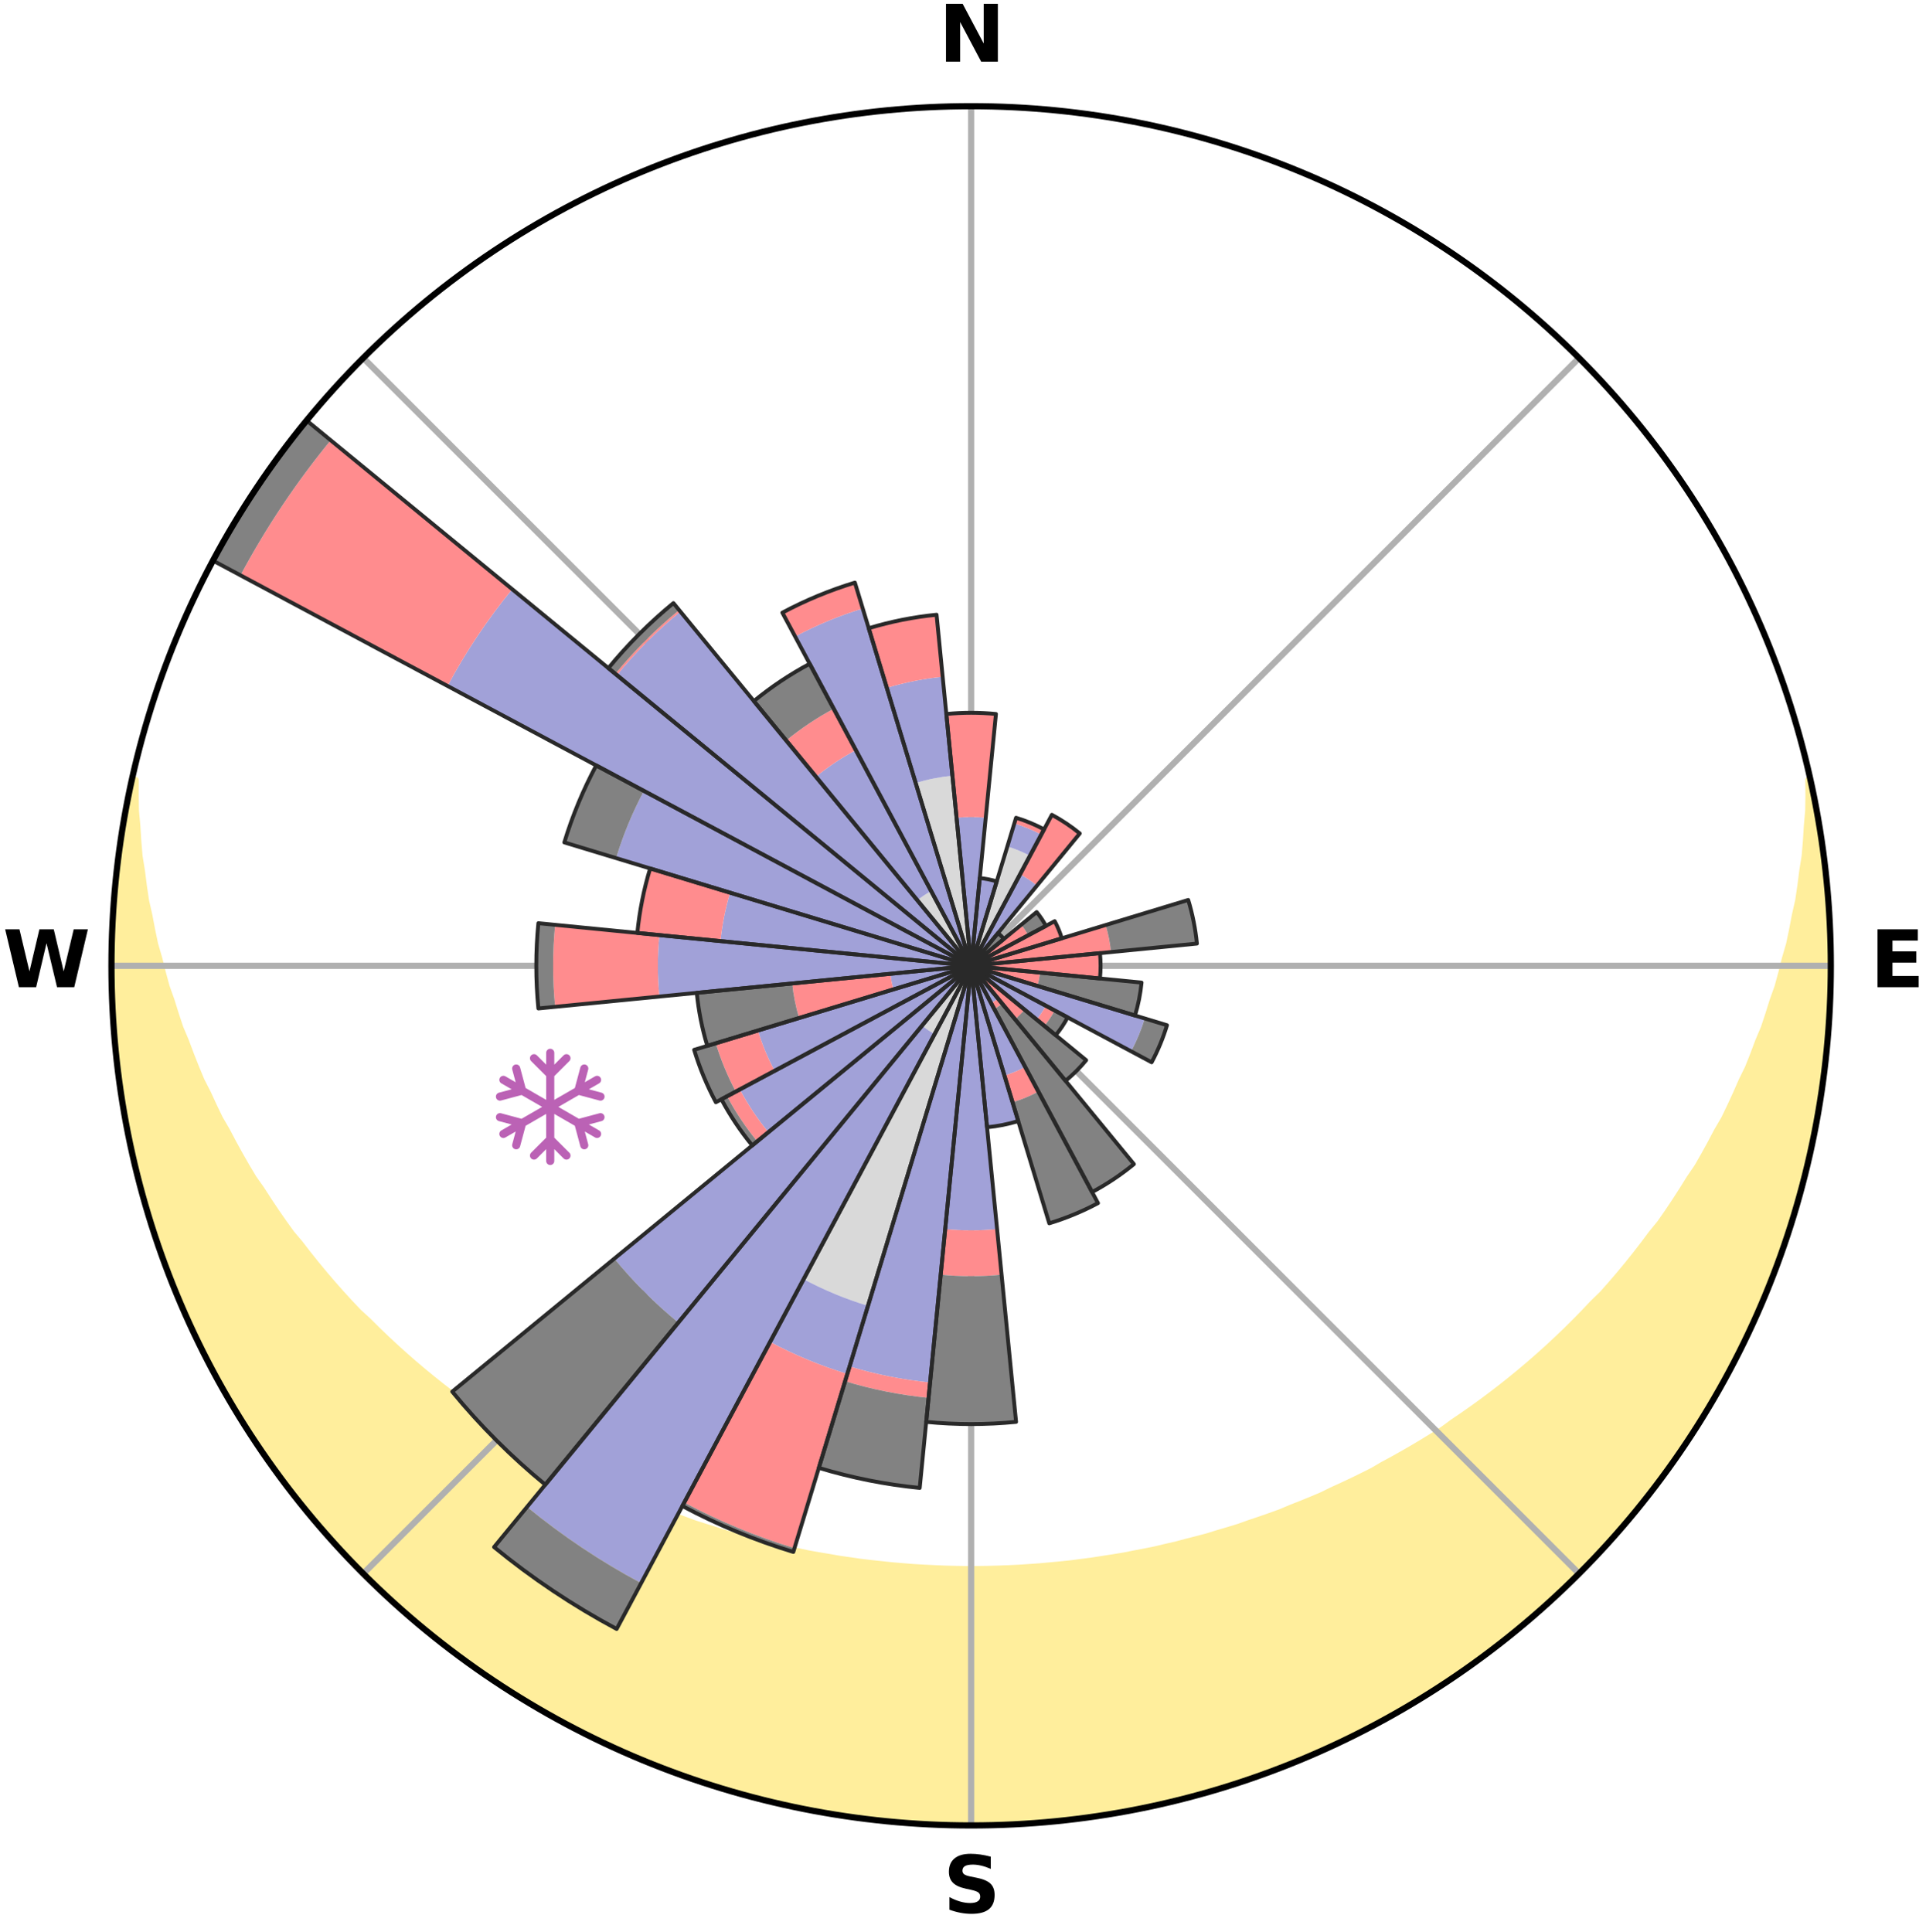 <?xml version="1.0" encoding="utf-8" standalone="no"?>
<!DOCTYPE svg PUBLIC "-//W3C//DTD SVG 1.1//EN"
  "http://www.w3.org/Graphics/SVG/1.1/DTD/svg11.dtd">
<svg xmlns:xlink="http://www.w3.org/1999/xlink" width="248.41pt" height="249.158pt" viewBox="0 0 248.41 249.158" xmlns="http://www.w3.org/2000/svg" version="1.1">
 <title>Ski Rose for Большой Вудъявр (Big Wood, Kirovsk)</title>
 <defs>
  <style type="text/css">*{stroke-linejoin: round; stroke-linecap: butt}</style>
 </defs>
 <g id="figure_1">
  <g id="patch_1">
   <path d="M 0 249.158 
L 248.41 249.158 
L 248.41 0 
L 0 0 
z
" style="fill: #ffffff"/>
  </g>
  <g id="axes_1">
   <g id="patch_2">
    <path d="M 236.135 124.579 
C 236.135 110.018 233.267 95.599 227.695 82.147 
C 222.122 68.695 213.955 56.471 203.659 46.175 
C 193.363 35.879 181.139 27.711 167.687 22.139 
C 154.235 16.567 139.815 13.699 125.255 13.699 
C 110.694 13.699 96.275 16.567 82.823 22.139 
C 69.371 27.711 57.147 35.879 46.851 46.175 
C 36.555 56.471 28.387 68.695 22.815 82.147 
C 17.243 95.599 14.375 110.018 14.375 124.579 
C 14.375 139.14 17.243 153.559 22.815 167.011 
C 28.387 180.463 36.555 192.687 46.851 202.983 
C 57.147 213.279 69.371 221.447 82.823 227.019 
C 96.275 232.591 110.694 235.459 125.255 235.459 
C 139.815 235.459 154.235 232.591 167.687 227.019 
C 181.139 221.447 193.363 213.279 203.659 202.983 
C 213.955 192.687 222.122 180.463 227.695 167.011 
C 233.267 153.559 236.135 139.14 236.135 124.579 
M 125.255 124.579 
C 125.255 124.579 125.255 124.579 125.255 124.579 
C 125.255 124.579 125.255 124.579 125.255 124.579 
C 125.255 124.579 125.255 124.579 125.255 124.579 
C 125.255 124.579 125.255 124.579 125.255 124.579 
C 125.255 124.579 125.255 124.579 125.255 124.579 
C 125.255 124.579 125.255 124.579 125.255 124.579 
C 125.255 124.579 125.255 124.579 125.255 124.579 
C 125.255 124.579 125.255 124.579 125.255 124.579 
C 125.255 124.579 125.255 124.579 125.255 124.579 
C 125.255 124.579 125.255 124.579 125.255 124.579 
C 125.255 124.579 125.255 124.579 125.255 124.579 
C 125.255 124.579 125.255 124.579 125.255 124.579 
C 125.255 124.579 125.255 124.579 125.255 124.579 
C 125.255 124.579 125.255 124.579 125.255 124.579 
C 125.255 124.579 125.255 124.579 125.255 124.579 
C 125.255 124.579 125.255 124.579 125.255 124.579 
z
" style="fill: #ffffff"/>
   </g>
   <g id="PolyCollection_1">
    <defs>
     <path id="m4d5f50df2c" d="M 233.436 -148.562 
L 233.342 -148.541 
L 233.358 -146.573 
L 233.329 -144.609 
L 233.153 -142.635 
L 233.034 -140.687 
L 232.872 -138.747 
L 232.561 -136.805 
L 232.318 -134.888 
L 232.036 -132.983 
L 231.605 -131.084 
L 231.25 -129.207 
L 230.859 -127.344 
L 230.319 -125.496 
L 229.86 -123.666 
L 229.369 -121.853 
L 228.729 -120.061 
L 228.174 -118.284 
L 227.588 -116.525 
L 226.858 -114.796 
L 226.213 -113.076 
L 225.54 -111.376 
L 224.725 -109.713 
L 223.997 -108.055 
L 223.243 -106.418 
L 222.462 -104.802 
L 221.546 -103.232 
L 220.717 -101.661 
L 219.864 -100.111 
L 218.988 -98.584 
L 217.983 -97.112 
L 217.063 -95.632 
L 216.123 -94.175 
L 215.162 -92.741 
L 214.181 -91.331 
L 213.08 -89.984 
L 212.063 -88.622 
L 211.027 -87.284 
L 209.975 -85.97 
L 208.906 -84.68 
L 207.82 -83.413 
L 206.719 -82.171 
L 205.513 -81.002 
L 204.385 -79.809 
L 203.243 -78.641 
L 202.088 -77.496 
L 200.92 -76.375 
L 199.741 -75.278 
L 198.549 -74.205 
L 197.347 -73.156 
L 196.135 -72.131 
L 194.913 -71.129 
L 193.681 -70.15 
L 192.44 -69.196 
L 191.192 -68.264 
L 189.935 -67.355 
L 188.67 -66.469 
L 187.399 -65.606 
L 186.18 -64.708 
L 184.894 -63.89 
L 183.602 -63.094 
L 182.305 -62.32 
L 181.002 -61.568 
L 179.695 -60.837 
L 178.384 -60.128 
L 177.114 -59.383 
L 175.793 -58.717 
L 174.468 -58.071 
L 173.141 -57.445 
L 171.81 -56.84 
L 170.513 -56.201 
L 169.176 -55.637 
L 167.837 -55.091 
L 166.496 -54.565 
L 165.182 -54.008 
L 163.836 -53.521 
L 162.489 -53.053 
L 161.141 -52.602 
L 159.814 -52.125 
L 158.462 -51.712 
L 157.11 -51.317 
L 155.775 -50.898 
L 154.42 -50.538 
L 153.065 -50.196 
L 151.723 -49.834 
L 150.367 -49.527 
L 149.021 -49.203 
L 147.663 -48.93 
L 146.305 -48.674 
L 144.955 -48.405 
L 143.596 -48.182 
L 142.238 -47.974 
L 140.884 -47.76 
L 139.525 -47.585 
L 138.169 -47.407 
L 136.81 -47.265 
L 135.45 -47.138 
L 134.092 -47.013 
L 132.733 -46.917 
L 131.374 -46.828 
L 130.014 -46.764 
L 128.654 -46.715 
L 127.295 -46.679 
L 125.935 -46.661 
L 124.575 -46.661 
L 123.215 -46.682 
L 121.855 -46.717 
L 120.496 -46.774 
L 119.137 -46.841 
L 117.777 -46.922 
L 116.419 -47.031 
L 115.06 -47.145 
L 113.704 -47.289 
L 112.345 -47.435 
L 110.987 -47.595 
L 109.633 -47.793 
L 108.275 -47.986 
L 106.923 -48.221 
L 105.566 -48.447 
L 104.209 -48.689 
L 102.861 -48.977 
L 101.505 -49.253 
L 100.16 -49.579 
L 98.806 -49.889 
L 97.451 -50.216 
L 96.113 -50.598 
L 94.761 -50.96 
L 93.409 -51.339 
L 92.078 -51.778 
L 90.729 -52.194 
L 89.381 -52.627 
L 88.058 -53.125 
L 86.714 -53.596 
L 85.371 -54.085 
L 84.03 -54.593 
L 82.721 -55.171 
L 81.385 -55.718 
L 80.052 -56.284 
L 78.72 -56.87 
L 77.43 -57.531 
L 76.106 -58.158 
L 74.785 -58.805 
L 73.467 -59.473 
L 72.153 -60.161 
L 70.892 -60.928 
L 69.588 -61.659 
L 68.289 -62.412 
L 66.996 -63.187 
L 65.707 -63.983 
L 64.425 -64.801 
L 63.148 -65.642 
L 61.879 -66.506 
L 60.681 -67.449 
L 59.428 -68.358 
L 58.183 -69.289 
L 56.946 -70.244 
L 55.718 -71.222 
L 54.5 -72.223 
L 53.291 -73.248 
L 52.093 -74.296 
L 50.906 -75.369 
L 49.73 -76.464 
L 48.566 -77.584 
L 47.415 -78.728 
L 46.189 -79.846 
L 45.062 -81.038 
L 43.95 -82.255 
L 42.853 -83.495 
L 41.772 -84.76 
L 40.706 -86.048 
L 39.657 -87.36 
L 38.626 -88.696 
L 37.511 -90.016 
L 36.515 -91.401 
L 35.538 -92.808 
L 34.58 -94.24 
L 33.643 -95.694 
L 32.621 -97.14 
L 31.725 -98.641 
L 30.853 -100.165 
L 30.003 -101.711 
L 29.177 -103.279 
L 28.265 -104.846 
L 27.488 -106.459 
L 26.736 -108.093 
L 25.898 -109.73 
L 25.2 -111.407 
L 24.529 -113.103 
L 23.887 -114.818 
L 23.159 -116.544 
L 22.576 -118.299 
L 22.023 -120.072 
L 21.386 -121.859 
L 20.896 -123.668 
L 20.439 -125.494 
L 19.901 -127.338 
L 19.512 -129.196 
L 19.157 -131.068 
L 18.727 -132.963 
L 18.446 -134.864 
L 18.203 -136.776 
L 17.89 -138.714 
L 17.728 -140.649 
L 17.606 -142.593 
L 17.426 -144.564 
L 17.394 -146.524 
L 17.406 -148.489 
L 17.028 -148.572 
L 17.028 -148.572 
L 16.666 -146.672 
L 16.243 -144.783 
L 15.949 -142.871 
L 15.689 -140.954 
L 15.366 -139.046 
L 15.174 -137.121 
L 14.918 -135.203 
L 14.794 -133.273 
L 14.606 -131.347 
L 14.549 -129.413 
L 14.427 -127.481 
L 14.438 -125.546 
L 14.384 -123.612 
L 14.461 -121.678 
L 14.572 -119.747 
L 14.618 -117.812 
L 14.795 -115.886 
L 14.907 -113.954 
L 15.149 -112.034 
L 15.328 -110.107 
L 15.635 -108.196 
L 16.034 -106.302 
L 16.251 -104.376 
L 16.715 -102.496 
L 17.056 -100.592 
L 17.523 -98.715 
L 17.929 -96.823 
L 18.459 -94.962 
L 19.02 -93.111 
L 19.521 -91.241 
L 20.143 -89.409 
L 20.795 -87.588 
L 21.477 -85.778 
L 22.102 -83.946 
L 22.844 -82.159 
L 23.615 -80.385 
L 24.414 -78.623 
L 25.242 -76.875 
L 26.099 -75.142 
L 26.906 -73.382 
L 27.82 -71.676 
L 28.762 -69.986 
L 29.731 -68.311 
L 30.727 -66.653 
L 31.751 -65.01 
L 32.874 -63.433 
L 33.883 -61.781 
L 34.988 -60.192 
L 36.182 -58.669 
L 37.337 -57.117 
L 38.517 -55.585 
L 39.723 -54.072 
L 40.953 -52.579 
L 42.263 -51.154 
L 43.541 -49.702 
L 44.843 -48.271 
L 46.219 -46.911 
L 47.567 -45.523 
L 48.938 -44.158 
L 50.399 -42.888 
L 51.815 -41.57 
L 53.253 -40.276 
L 54.754 -39.055 
L 56.235 -37.809 
L 57.774 -36.636 
L 59.331 -35.488 
L 60.872 -34.318 
L 62.466 -33.22 
L 64.076 -32.148 
L 65.703 -31.102 
L 67.32 -30.038 
L 68.981 -29.046 
L 70.681 -28.121 
L 72.351 -27.142 
L 74.059 -26.233 
L 75.782 -25.352 
L 77.537 -24.537 
L 79.287 -23.711 
L 81.05 -22.915 
L 82.826 -22.147 
L 84.634 -21.456 
L 86.434 -20.747 
L 88.246 -20.069 
L 90.079 -19.45 
L 91.937 -18.91 
L 93.767 -18.279 
L 95.624 -17.734 
L 97.493 -17.231 
L 99.374 -16.778 
L 101.26 -16.344 
L 103.149 -15.926 
L 105.049 -15.557 
L 106.957 -15.235 
L 108.866 -14.918 
L 110.786 -14.677 
L 112.703 -14.414 
L 114.63 -14.233 
L 116.555 -14.043 
L 118.486 -13.909 
L 120.419 -13.831 
L 122.353 -13.78 
L 124.288 -13.759 
L 126.222 -13.759 
L 128.156 -13.781 
L 130.09 -13.832 
L 132.024 -13.91 
L 133.949 -14.11 
L 135.879 -14.241 
L 137.806 -14.415 
L 139.724 -14.677 
L 141.644 -14.919 
L 143.553 -15.233 
L 145.459 -15.565 
L 147.358 -15.938 
L 149.247 -16.358 
L 151.137 -16.771 
L 153.013 -17.247 
L 154.886 -17.733 
L 156.742 -18.281 
L 158.596 -18.834 
L 160.437 -19.429 
L 162.258 -20.085 
L 164.079 -20.739 
L 165.89 -21.421 
L 167.675 -22.168 
L 169.447 -22.945 
L 171.23 -23.695 
L 172.975 -24.532 
L 174.724 -25.36 
L 176.438 -26.256 
L 178.16 -27.14 
L 179.843 -28.094 
L 181.51 -29.077 
L 183.159 -30.089 
L 184.827 -31.07 
L 186.441 -32.137 
L 188.035 -33.233 
L 189.61 -34.356 
L 191.2 -35.459 
L 192.737 -36.635 
L 194.252 -37.838 
L 195.746 -39.067 
L 197.26 -40.272 
L 198.711 -41.552 
L 200.14 -42.857 
L 201.545 -44.186 
L 202.927 -45.539 
L 204.285 -46.916 
L 205.68 -48.258 
L 206.991 -49.682 
L 208.277 -51.128 
L 209.537 -52.596 
L 210.771 -54.085 
L 211.979 -55.596 
L 213.16 -57.127 
L 214.378 -58.632 
L 215.506 -60.203 
L 216.607 -61.795 
L 217.679 -63.405 
L 218.724 -65.033 
L 219.739 -66.679 
L 220.726 -68.343 
L 221.758 -69.98 
L 222.687 -71.678 
L 223.586 -73.391 
L 224.455 -75.12 
L 225.294 -76.863 
L 226.019 -78.658 
L 226.888 -80.388 
L 227.634 -82.172 
L 228.349 -83.969 
L 229.032 -85.778 
L 229.771 -87.568 
L 230.391 -89.401 
L 230.979 -91.244 
L 231.535 -93.098 
L 232.058 -94.96 
L 232.548 -96.831 
L 233.006 -98.71 
L 233.43 -100.597 
L 233.822 -102.491 
L 234.276 -104.373 
L 234.601 -106.281 
L 234.893 -108.193 
L 235.152 -110.111 
L 235.377 -112.032 
L 235.568 -113.957 
L 235.725 -115.885 
L 235.849 -117.815 
L 235.938 -119.747 
L 235.994 -121.679 
L 236.127 -123.611 
L 236.115 -125.547 
L 236.07 -127.481 
L 235.99 -129.414 
L 235.877 -131.345 
L 235.729 -133.274 
L 235.548 -135.199 
L 235.333 -137.121 
L 235.182 -139.051 
L 234.9 -140.966 
L 234.584 -142.875 
L 234.235 -144.777 
L 233.852 -146.673 
L 233.436 -148.562 
z
" style="stroke: #ffee9c"/>
    </defs>
    <g clip-path="url(#p7096a69001)">
     <use xlink:href="#m4d5f50df2c" x="0" y="249.158" style="fill: #ffee9c; stroke: #ffee9c"/>
    </g>
   </g>
   <g id="matplotlib.axis_1">
    <g id="xtick_1">
     <g id="line2d_1">
      <path d="M 125.255 124.579 
L 125.255 13.699 
" clip-path="url(#p7096a69001)" style="fill: none; stroke: #b0b0b0; stroke-width: 0.8; stroke-linecap: square"/>
     </g>
     <g id="text_1">
      <!-- N -->
      <g transform="translate(121.07 7.958) scale(0.1 -0.1)">
       <defs>
        <path id="DejaVuSans-Bold-4e" d="M 588 4666 
L 1931 4666 
L 3628 1466 
L 3628 4666 
L 4769 4666 
L 4769 0 
L 3425 0 
L 1728 3200 
L 1728 0 
L 588 0 
L 588 4666 
z
" transform="scale(0.016)"/>
       </defs>
       <use xlink:href="#DejaVuSans-Bold-4e"/>
      </g>
     </g>
    </g>
    <g id="xtick_2">
     <g id="line2d_2">
      <path d="M 125.255 124.579 
L 203.659 46.175 
" clip-path="url(#p7096a69001)" style="fill: none; stroke: #b0b0b0; stroke-width: 0.8; stroke-linecap: square"/>
     </g>
    </g>
    <g id="xtick_3">
     <g id="line2d_3">
      <path d="M 125.255 124.579 
L 236.135 124.579 
" clip-path="url(#p7096a69001)" style="fill: none; stroke: #b0b0b0; stroke-width: 0.8; stroke-linecap: square"/>
     </g>
     <g id="text_2">
      <!-- E -->
      <g transform="translate(241.219 127.338) scale(0.1 -0.1)">
       <defs>
        <path id="DejaVuSans-Bold-45" d="M 588 4666 
L 3834 4666 
L 3834 3756 
L 1791 3756 
L 1791 2888 
L 3713 2888 
L 3713 1978 
L 1791 1978 
L 1791 909 
L 3903 909 
L 3903 0 
L 588 0 
L 588 4666 
z
" transform="scale(0.016)"/>
       </defs>
       <use xlink:href="#DejaVuSans-Bold-45"/>
      </g>
     </g>
    </g>
    <g id="xtick_4">
     <g id="line2d_4">
      <path d="M 125.255 124.579 
L 203.659 202.983 
" clip-path="url(#p7096a69001)" style="fill: none; stroke: #b0b0b0; stroke-width: 0.8; stroke-linecap: square"/>
     </g>
    </g>
    <g id="xtick_5">
     <g id="line2d_5">
      <path d="M 125.255 124.579 
L 125.255 235.459 
" clip-path="url(#p7096a69001)" style="fill: none; stroke: #b0b0b0; stroke-width: 0.8; stroke-linecap: square"/>
     </g>
     <g id="text_3">
      <!-- S -->
      <g transform="translate(121.654 246.718) scale(0.1 -0.1)">
       <defs>
        <path id="DejaVuSans-Bold-53" d="M 3834 4519 
L 3834 3531 
Q 3450 3703 3084 3790 
Q 2719 3878 2394 3878 
Q 1963 3878 1756 3759 
Q 1550 3641 1550 3391 
Q 1550 3203 1689 3098 
Q 1828 2994 2194 2919 
L 2706 2816 
Q 3484 2659 3812 2340 
Q 4141 2022 4141 1434 
Q 4141 663 3683 286 
Q 3225 -91 2284 -91 
Q 1841 -91 1394 -6 
Q 947 78 500 244 
L 500 1259 
Q 947 1022 1364 901 
Q 1781 781 2169 781 
Q 2563 781 2772 912 
Q 2981 1044 2981 1288 
Q 2981 1506 2839 1625 
Q 2697 1744 2272 1838 
L 1806 1941 
Q 1106 2091 782 2419 
Q 459 2747 459 3303 
Q 459 4000 909 4375 
Q 1359 4750 2203 4750 
Q 2588 4750 2994 4692 
Q 3400 4634 3834 4519 
z
" transform="scale(0.016)"/>
       </defs>
       <use xlink:href="#DejaVuSans-Bold-53"/>
      </g>
     </g>
    </g>
    <g id="xtick_6">
     <g id="line2d_6">
      <path d="M 125.255 124.579 
L 46.851 202.983 
" clip-path="url(#p7096a69001)" style="fill: none; stroke: #b0b0b0; stroke-width: 0.8; stroke-linecap: square"/>
     </g>
    </g>
    <g id="xtick_7">
     <g id="line2d_7">
      <path d="M 125.255 124.579 
L 14.375 124.579 
" clip-path="url(#p7096a69001)" style="fill: none; stroke: #b0b0b0; stroke-width: 0.8; stroke-linecap: square"/>
     </g>
     <g id="text_4">
      <!-- W -->
      <g transform="translate(0.36 127.338) scale(0.1 -0.1)">
       <defs>
        <path id="DejaVuSans-Bold-57" d="M 191 4666 
L 1344 4666 
L 2150 1275 
L 2950 4666 
L 4109 4666 
L 4909 1275 
L 5716 4666 
L 6859 4666 
L 5759 0 
L 4372 0 
L 3525 3547 
L 2688 0 
L 1300 0 
L 191 4666 
z
" transform="scale(0.016)"/>
       </defs>
       <use xlink:href="#DejaVuSans-Bold-57"/>
      </g>
     </g>
    </g>
    <g id="xtick_8">
     <g id="line2d_8">
      <path d="M 125.255 124.579 
L 46.851 46.175 
" clip-path="url(#p7096a69001)" style="fill: none; stroke: #b0b0b0; stroke-width: 0.8; stroke-linecap: square"/>
     </g>
    </g>
   </g>
   <g id="matplotlib.axis_2"/>
   <g id="patch_3">
    <path d="M 125.255 124.579 
C 125.255 124.579 125.255 124.579 125.255 124.579 
C 125.255 124.579 125.255 124.579 125.255 124.579 
L 125.255 124.579 
C 125.255 124.579 125.255 124.579 125.255 124.579 
C 125.255 124.579 125.255 124.579 125.255 124.579 
z
" clip-path="url(#p7096a69001)" style="fill: #d9d9d9"/>
   </g>
   <g id="patch_4">
    <path d="M 125.255 124.579 
C 125.255 124.579 125.255 124.579 125.255 124.579 
C 125.255 124.579 125.255 124.579 125.255 124.579 
L 125.255 124.579 
C 125.255 124.579 125.255 124.579 125.255 124.579 
C 125.255 124.579 125.255 124.579 125.255 124.579 
z
" clip-path="url(#p7096a69001)" style="fill: #d9d9d9"/>
   </g>
   <g id="patch_5">
    <path d="M 125.255 124.579 
C 125.255 124.579 125.255 124.579 125.255 124.579 
C 125.255 124.579 125.255 124.579 125.255 124.579 
L 132.839 110.391 
C 132.374 110.142 131.898 109.917 131.412 109.716 
C 130.925 109.514 130.429 109.337 129.925 109.184 
z
" clip-path="url(#p7096a69001)" style="fill: #d9d9d9"/>
   </g>
   <g id="patch_6">
    <path d="M 125.255 124.579 
C 125.255 124.579 125.255 124.579 125.255 124.579 
C 125.255 124.579 125.255 124.579 125.255 124.579 
L 125.255 124.579 
C 125.255 124.579 125.255 124.579 125.255 124.579 
C 125.255 124.579 125.255 124.579 125.255 124.579 
z
" clip-path="url(#p7096a69001)" style="fill: #d9d9d9"/>
   </g>
   <g id="patch_7">
    <path d="M 125.255 124.579 
C 125.255 124.579 125.255 124.579 125.255 124.579 
C 125.255 124.579 125.255 124.579 125.255 124.579 
L 125.255 124.579 
C 125.255 124.579 125.255 124.579 125.255 124.579 
C 125.255 124.579 125.255 124.579 125.255 124.579 
z
" clip-path="url(#p7096a69001)" style="fill: #d9d9d9"/>
   </g>
   <g id="patch_8">
    <path d="M 125.255 124.579 
C 125.255 124.579 125.255 124.579 125.255 124.579 
C 125.255 124.579 125.255 124.579 125.255 124.579 
L 125.255 124.579 
C 125.255 124.579 125.255 124.579 125.255 124.579 
C 125.255 124.579 125.255 124.579 125.255 124.579 
z
" clip-path="url(#p7096a69001)" style="fill: #d9d9d9"/>
   </g>
   <g id="patch_9">
    <path d="M 125.255 124.579 
C 125.255 124.579 125.255 124.579 125.255 124.579 
C 125.255 124.579 125.255 124.579 125.255 124.579 
L 125.255 124.579 
C 125.255 124.579 125.255 124.579 125.255 124.579 
C 125.255 124.579 125.255 124.579 125.255 124.579 
z
" clip-path="url(#p7096a69001)" style="fill: #d9d9d9"/>
   </g>
   <g id="patch_10">
    <path d="M 125.255 124.579 
C 125.255 124.579 125.255 124.579 125.255 124.579 
C 125.255 124.579 125.255 124.579 125.255 124.579 
L 125.255 124.579 
C 125.255 124.579 125.255 124.579 125.255 124.579 
C 125.255 124.579 125.255 124.579 125.255 124.579 
z
" clip-path="url(#p7096a69001)" style="fill: #d9d9d9"/>
   </g>
   <g id="patch_11">
    <path d="M 125.255 124.579 
C 125.255 124.579 125.255 124.579 125.255 124.579 
C 125.255 124.579 125.255 124.579 125.255 124.579 
L 125.255 124.579 
C 125.255 124.579 125.255 124.579 125.255 124.579 
C 125.255 124.579 125.255 124.579 125.255 124.579 
z
" clip-path="url(#p7096a69001)" style="fill: #d9d9d9"/>
   </g>
   <g id="patch_12">
    <path d="M 125.255 124.579 
C 125.255 124.579 125.255 124.579 125.255 124.579 
C 125.255 124.579 125.255 124.579 125.255 124.579 
L 125.255 124.579 
C 125.255 124.579 125.255 124.579 125.255 124.579 
C 125.255 124.579 125.255 124.579 125.255 124.579 
z
" clip-path="url(#p7096a69001)" style="fill: #d9d9d9"/>
   </g>
   <g id="patch_13">
    <path d="M 125.255 124.579 
C 125.255 124.579 125.255 124.579 125.255 124.579 
C 125.255 124.579 125.255 124.579 125.255 124.579 
L 125.255 124.579 
C 125.255 124.579 125.255 124.579 125.255 124.579 
C 125.255 124.579 125.255 124.579 125.255 124.579 
z
" clip-path="url(#p7096a69001)" style="fill: #d9d9d9"/>
   </g>
   <g id="patch_14">
    <path d="M 125.255 124.579 
C 125.255 124.579 125.255 124.579 125.255 124.579 
C 125.255 124.579 125.255 124.579 125.255 124.579 
L 125.255 124.579 
C 125.255 124.579 125.255 124.579 125.255 124.579 
C 125.255 124.579 125.255 124.579 125.255 124.579 
z
" clip-path="url(#p7096a69001)" style="fill: #d9d9d9"/>
   </g>
   <g id="patch_15">
    <path d="M 125.255 124.579 
C 125.255 124.579 125.255 124.579 125.255 124.579 
C 125.255 124.579 125.255 124.579 125.255 124.579 
L 125.255 124.579 
C 125.255 124.579 125.255 124.579 125.255 124.579 
C 125.255 124.579 125.255 124.579 125.255 124.579 
z
" clip-path="url(#p7096a69001)" style="fill: #d9d9d9"/>
   </g>
   <g id="patch_16">
    <path d="M 125.255 124.579 
C 125.255 124.579 125.255 124.579 125.255 124.579 
C 125.255 124.579 125.255 124.579 125.255 124.579 
L 125.255 124.579 
C 125.255 124.579 125.255 124.579 125.255 124.579 
C 125.255 124.579 125.255 124.579 125.255 124.579 
z
" clip-path="url(#p7096a69001)" style="fill: #d9d9d9"/>
   </g>
   <g id="patch_17">
    <path d="M 125.255 124.579 
C 125.255 124.579 125.255 124.579 125.255 124.579 
C 125.255 124.579 125.255 124.579 125.255 124.579 
L 125.255 124.579 
C 125.255 124.579 125.255 124.579 125.255 124.579 
C 125.255 124.579 125.255 124.579 125.255 124.579 
z
" clip-path="url(#p7096a69001)" style="fill: #d9d9d9"/>
   </g>
   <g id="patch_18">
    <path d="M 125.255 124.579 
C 125.255 124.579 125.255 124.579 125.255 124.579 
C 125.255 124.579 125.255 124.579 125.255 124.579 
L 125.255 124.579 
C 125.255 124.579 125.255 124.579 125.255 124.579 
C 125.255 124.579 125.255 124.579 125.255 124.579 
z
" clip-path="url(#p7096a69001)" style="fill: #d9d9d9"/>
   </g>
   <g id="patch_19">
    <path d="M 125.255 124.579 
C 125.255 124.579 125.255 124.579 125.255 124.579 
C 125.255 124.579 125.255 124.579 125.255 124.579 
L 125.255 124.579 
C 125.255 124.579 125.255 124.579 125.255 124.579 
C 125.255 124.579 125.255 124.579 125.255 124.579 
z
" clip-path="url(#p7096a69001)" style="fill: #d9d9d9"/>
   </g>
   <g id="patch_20">
    <path d="M 125.255 124.579 
C 125.255 124.579 125.255 124.579 125.255 124.579 
C 125.255 124.579 125.255 124.579 125.255 124.579 
L 125.255 124.579 
C 125.255 124.579 125.255 124.579 125.255 124.579 
C 125.255 124.579 125.255 124.579 125.255 124.579 
z
" clip-path="url(#p7096a69001)" style="fill: #d9d9d9"/>
   </g>
   <g id="patch_21">
    <path d="M 125.255 124.579 
C 125.255 124.579 125.255 124.579 125.255 124.579 
C 125.255 124.579 125.255 124.579 125.255 124.579 
L 103.65 164.999 
C 104.973 165.706 106.33 166.347 107.716 166.922 
C 109.102 167.496 110.515 168.001 111.951 168.437 
z
" clip-path="url(#p7096a69001)" style="fill: #d9d9d9"/>
   </g>
   <g id="patch_22">
    <path d="M 125.255 124.579 
C 125.255 124.579 125.255 124.579 125.255 124.579 
C 125.255 124.579 125.255 124.579 125.255 124.579 
L 118.925 132.292 
C 119.178 132.499 119.44 132.694 119.712 132.875 
C 119.983 133.056 120.263 133.224 120.552 133.378 
z
" clip-path="url(#p7096a69001)" style="fill: #d9d9d9"/>
   </g>
   <g id="patch_23">
    <path d="M 125.255 124.579 
C 125.255 124.579 125.255 124.579 125.255 124.579 
C 125.255 124.579 125.255 124.579 125.255 124.579 
L 125.255 124.579 
C 125.255 124.579 125.255 124.579 125.255 124.579 
C 125.255 124.579 125.255 124.579 125.255 124.579 
z
" clip-path="url(#p7096a69001)" style="fill: #d9d9d9"/>
   </g>
   <g id="patch_24">
    <path d="M 125.255 124.579 
C 125.255 124.579 125.255 124.579 125.255 124.579 
C 125.255 124.579 125.255 124.579 125.255 124.579 
L 125.255 124.579 
C 125.255 124.579 125.255 124.579 125.255 124.579 
C 125.255 124.579 125.255 124.579 125.255 124.579 
z
" clip-path="url(#p7096a69001)" style="fill: #d9d9d9"/>
   </g>
   <g id="patch_25">
    <path d="M 125.255 124.579 
C 125.255 124.579 125.255 124.579 125.255 124.579 
C 125.255 124.579 125.255 124.579 125.255 124.579 
L 125.255 124.579 
C 125.255 124.579 125.255 124.579 125.255 124.579 
C 125.255 124.579 125.255 124.579 125.255 124.579 
z
" clip-path="url(#p7096a69001)" style="fill: #d9d9d9"/>
   </g>
   <g id="patch_26">
    <path d="M 125.255 124.579 
C 125.255 124.579 125.255 124.579 125.255 124.579 
C 125.255 124.579 125.255 124.579 125.255 124.579 
L 125.255 124.579 
C 125.255 124.579 125.255 124.579 125.255 124.579 
C 125.255 124.579 125.255 124.579 125.255 124.579 
z
" clip-path="url(#p7096a69001)" style="fill: #d9d9d9"/>
   </g>
   <g id="patch_27">
    <path d="M 125.255 124.579 
C 125.255 124.579 125.255 124.579 125.255 124.579 
C 125.255 124.579 125.255 124.579 125.255 124.579 
L 125.255 124.579 
C 125.255 124.579 125.255 124.579 125.255 124.579 
C 125.255 124.579 125.255 124.579 125.255 124.579 
z
" clip-path="url(#p7096a69001)" style="fill: #d9d9d9"/>
   </g>
   <g id="patch_28">
    <path d="M 125.255 124.579 
C 125.255 124.579 125.255 124.579 125.255 124.579 
C 125.255 124.579 125.255 124.579 125.255 124.579 
L 125.255 124.579 
C 125.255 124.579 125.255 124.579 125.255 124.579 
C 125.255 124.579 125.255 124.579 125.255 124.579 
z
" clip-path="url(#p7096a69001)" style="fill: #d9d9d9"/>
   </g>
   <g id="patch_29">
    <path d="M 125.255 124.579 
C 125.255 124.579 125.255 124.579 125.255 124.579 
C 125.255 124.579 125.255 124.579 125.255 124.579 
L 125.255 124.579 
C 125.255 124.579 125.255 124.579 125.255 124.579 
C 125.255 124.579 125.255 124.579 125.255 124.579 
z
" clip-path="url(#p7096a69001)" style="fill: #d9d9d9"/>
   </g>
   <g id="patch_30">
    <path d="M 125.255 124.579 
C 125.255 124.579 125.255 124.579 125.255 124.579 
C 125.255 124.579 125.255 124.579 125.255 124.579 
L 125.255 124.579 
C 125.255 124.579 125.255 124.579 125.255 124.579 
C 125.255 124.579 125.255 124.579 125.255 124.579 
z
" clip-path="url(#p7096a69001)" style="fill: #d9d9d9"/>
   </g>
   <g id="patch_31">
    <path d="M 125.255 124.579 
C 125.255 124.579 125.255 124.579 125.255 124.579 
C 125.255 124.579 125.255 124.579 125.255 124.579 
L 125.255 124.579 
C 125.255 124.579 125.255 124.579 125.255 124.579 
C 125.255 124.579 125.255 124.579 125.255 124.579 
z
" clip-path="url(#p7096a69001)" style="fill: #d9d9d9"/>
   </g>
   <g id="patch_32">
    <path d="M 125.255 124.579 
C 125.255 124.579 125.255 124.579 125.255 124.579 
C 125.255 124.579 125.255 124.579 125.255 124.579 
L 120.103 114.94 
C 119.787 115.109 119.48 115.293 119.183 115.491 
C 118.885 115.69 118.598 115.903 118.321 116.13 
z
" clip-path="url(#p7096a69001)" style="fill: #d9d9d9"/>
   </g>
   <g id="patch_33">
    <path d="M 125.255 124.579 
C 125.255 124.579 125.255 124.579 125.255 124.579 
C 125.255 124.579 125.255 124.579 125.255 124.579 
L 125.255 124.579 
C 125.255 124.579 125.255 124.579 125.255 124.579 
C 125.255 124.579 125.255 124.579 125.255 124.579 
z
" clip-path="url(#p7096a69001)" style="fill: #d9d9d9"/>
   </g>
   <g id="patch_34">
    <path d="M 125.255 124.579 
C 125.255 124.579 125.255 124.579 125.255 124.579 
C 125.255 124.579 125.255 124.579 125.255 124.579 
L 122.839 100.055 
C 122.037 100.134 121.238 100.253 120.447 100.41 
C 119.656 100.567 118.873 100.764 118.102 100.998 
z
" clip-path="url(#p7096a69001)" style="fill: #d9d9d9"/>
   </g>
   <g id="patch_35">
    <path d="M 125.255 124.579 
C 125.255 124.579 125.255 124.579 125.255 124.579 
C 125.255 124.579 125.255 124.579 125.255 124.579 
L 127.136 105.479 
C 126.511 105.418 125.883 105.387 125.255 105.387 
C 124.627 105.387 123.999 105.418 123.374 105.479 
z
" clip-path="url(#p7096a69001)" style="fill: #a1a1d8"/>
   </g>
   <g id="patch_36">
    <path d="M 125.255 124.579 
C 125.255 124.579 125.255 124.579 125.255 124.579 
C 125.255 124.579 125.255 124.579 125.255 124.579 
L 128.557 113.693 
C 128.201 113.585 127.839 113.494 127.474 113.422 
C 127.109 113.349 126.74 113.294 126.37 113.258 
z
" clip-path="url(#p7096a69001)" style="fill: #a1a1d8"/>
   </g>
   <g id="patch_37">
    <path d="M 129.925 109.184 
C 130.429 109.337 130.925 109.514 131.412 109.716 
C 131.898 109.917 132.374 110.142 132.839 110.391 
L 134.302 107.653 
C 133.748 107.357 133.18 107.088 132.599 106.848 
C 132.019 106.608 131.427 106.396 130.826 106.213 
z
" clip-path="url(#p7096a69001)" style="fill: #a1a1d8"/>
   </g>
   <g id="patch_38">
    <path d="M 125.255 124.579 
C 125.255 124.579 125.255 124.579 125.255 124.579 
C 125.255 124.579 125.255 124.579 125.255 124.579 
L 133.747 114.231 
C 133.408 113.953 133.056 113.692 132.692 113.449 
C 132.327 113.205 131.951 112.98 131.565 112.774 
z
" clip-path="url(#p7096a69001)" style="fill: #a1a1d8"/>
   </g>
   <g id="patch_39">
    <path d="M 125.255 124.579 
C 125.255 124.579 125.255 124.579 125.255 124.579 
C 125.255 124.579 125.255 124.579 125.255 124.579 
L 125.255 124.579 
C 125.255 124.579 125.255 124.579 125.255 124.579 
C 125.255 124.579 125.255 124.579 125.255 124.579 
z
" clip-path="url(#p7096a69001)" style="fill: #a1a1d8"/>
   </g>
   <g id="patch_40">
    <path d="M 125.255 124.579 
C 125.255 124.579 125.255 124.579 125.255 124.579 
C 125.255 124.579 125.255 124.579 125.255 124.579 
L 125.255 124.579 
C 125.255 124.579 125.255 124.579 125.255 124.579 
C 125.255 124.579 125.255 124.579 125.255 124.579 
z
" clip-path="url(#p7096a69001)" style="fill: #a1a1d8"/>
   </g>
   <g id="patch_41">
    <path d="M 125.255 124.579 
C 125.255 124.579 125.255 124.579 125.255 124.579 
C 125.255 124.579 125.255 124.579 125.255 124.579 
L 125.255 124.579 
C 125.255 124.579 125.255 124.579 125.255 124.579 
C 125.255 124.579 125.255 124.579 125.255 124.579 
z
" clip-path="url(#p7096a69001)" style="fill: #a1a1d8"/>
   </g>
   <g id="patch_42">
    <path d="M 125.255 124.579 
C 125.255 124.579 125.255 124.579 125.255 124.579 
C 125.255 124.579 125.255 124.579 125.255 124.579 
L 125.255 124.579 
C 125.255 124.579 125.255 124.579 125.255 124.579 
C 125.255 124.579 125.255 124.579 125.255 124.579 
z
" clip-path="url(#p7096a69001)" style="fill: #a1a1d8"/>
   </g>
   <g id="patch_43">
    <path d="M 125.255 124.579 
C 125.255 124.579 125.255 124.579 125.255 124.579 
C 125.255 124.579 125.255 124.579 125.255 124.579 
L 125.255 124.579 
C 125.255 124.579 125.255 124.579 125.255 124.579 
C 125.255 124.579 125.255 124.579 125.255 124.579 
z
" clip-path="url(#p7096a69001)" style="fill: #a1a1d8"/>
   </g>
   <g id="patch_44">
    <path d="M 125.255 124.579 
C 125.255 124.579 125.255 124.579 125.255 124.579 
C 125.255 124.579 125.255 124.579 125.255 124.579 
L 125.255 124.579 
C 125.255 124.579 125.255 124.579 125.255 124.579 
C 125.255 124.579 125.255 124.579 125.255 124.579 
z
" clip-path="url(#p7096a69001)" style="fill: #a1a1d8"/>
   </g>
   <g id="patch_45">
    <path d="M 125.255 124.579 
C 125.255 124.579 125.255 124.579 125.255 124.579 
C 125.255 124.579 125.255 124.579 125.255 124.579 
L 145.891 135.609 
C 146.252 134.934 146.58 134.241 146.873 133.534 
C 147.166 132.826 147.424 132.104 147.646 131.371 
z
" clip-path="url(#p7096a69001)" style="fill: #a1a1d8"/>
   </g>
   <g id="patch_46">
    <path d="M 125.255 124.579 
C 125.255 124.579 125.255 124.579 125.255 124.579 
C 125.255 124.579 125.255 124.579 125.255 124.579 
L 133.704 131.513 
C 133.931 131.236 134.144 130.949 134.343 130.651 
C 134.541 130.354 134.725 130.047 134.894 129.731 
z
" clip-path="url(#p7096a69001)" style="fill: #a1a1d8"/>
   </g>
   <g id="patch_47">
    <path d="M 125.255 124.579 
C 125.255 124.579 125.255 124.579 125.255 124.579 
C 125.255 124.579 125.255 124.579 125.255 124.579 
L 125.255 124.579 
C 125.255 124.579 125.255 124.579 125.255 124.579 
C 125.255 124.579 125.255 124.579 125.255 124.579 
z
" clip-path="url(#p7096a69001)" style="fill: #a1a1d8"/>
   </g>
   <g id="patch_48">
    <path d="M 125.255 124.579 
C 125.255 124.579 125.255 124.579 125.255 124.579 
C 125.255 124.579 125.255 124.579 125.255 124.579 
L 127.831 129.399 
C 127.989 129.314 128.142 129.222 128.291 129.123 
C 128.44 129.024 128.583 128.917 128.722 128.803 
z
" clip-path="url(#p7096a69001)" style="fill: #a1a1d8"/>
   </g>
   <g id="patch_49">
    <path d="M 125.255 124.579 
C 125.255 124.579 125.255 124.579 125.255 124.579 
C 125.255 124.579 125.255 124.579 125.255 124.579 
L 129.551 138.741 
C 130.014 138.6 130.471 138.437 130.918 138.252 
C 131.366 138.066 131.804 137.859 132.231 137.631 
z
" clip-path="url(#p7096a69001)" style="fill: #a1a1d8"/>
   </g>
   <g id="patch_50">
    <path d="M 125.255 124.579 
C 125.255 124.579 125.255 124.579 125.255 124.579 
C 125.255 124.579 125.255 124.579 125.255 124.579 
L 127.306 145.407 
C 127.988 145.34 128.666 145.239 129.338 145.106 
C 130.01 144.972 130.675 144.806 131.33 144.607 
z
" clip-path="url(#p7096a69001)" style="fill: #a1a1d8"/>
   </g>
   <g id="patch_51">
    <path d="M 125.255 124.579 
C 125.255 124.579 125.255 124.579 125.255 124.579 
C 125.255 124.579 125.255 124.579 125.255 124.579 
L 121.91 158.543 
C 123.021 158.652 124.138 158.707 125.255 158.707 
C 126.372 158.707 127.488 158.652 128.6 158.543 
z
" clip-path="url(#p7096a69001)" style="fill: #a1a1d8"/>
   </g>
   <g id="patch_52">
    <path d="M 125.255 124.579 
C 125.255 124.579 125.255 124.579 125.255 124.579 
C 125.255 124.579 125.255 124.579 125.255 124.579 
L 109.577 176.261 
C 111.269 176.774 112.985 177.204 114.719 177.549 
C 116.452 177.894 118.202 178.153 119.961 178.326 
z
" clip-path="url(#p7096a69001)" style="fill: #a1a1d8"/>
   </g>
   <g id="patch_53">
    <path d="M 111.951 168.437 
C 110.515 168.001 109.102 167.496 107.716 166.922 
C 106.33 166.347 104.973 165.706 103.65 164.999 
L 99.322 173.095 
C 100.91 173.944 102.539 174.714 104.203 175.403 
C 105.866 176.092 107.563 176.699 109.286 177.222 
z
" clip-path="url(#p7096a69001)" style="fill: #a1a1d8"/>
   </g>
   <g id="patch_54">
    <path d="M 120.552 133.378 
C 120.263 133.224 119.983 133.056 119.712 132.875 
C 119.44 132.694 119.178 132.499 118.925 132.292 
L 67.973 194.378 
C 70.257 196.253 72.632 198.014 75.09 199.656 
C 77.547 201.298 80.084 202.819 82.69 204.212 
z
" clip-path="url(#p7096a69001)" style="fill: #a1a1d8"/>
   </g>
   <g id="patch_55">
    <path d="M 125.255 124.579 
C 125.255 124.579 125.255 124.579 125.255 124.579 
C 125.255 124.579 125.255 124.579 125.255 124.579 
L 79.237 162.345 
C 80.473 163.852 81.782 165.296 83.16 166.674 
C 84.538 168.052 85.982 169.361 87.489 170.597 
z
" clip-path="url(#p7096a69001)" style="fill: #a1a1d8"/>
   </g>
   <g id="patch_56">
    <path d="M 125.255 124.579 
C 125.255 124.579 125.255 124.579 125.255 124.579 
C 125.255 124.579 125.255 124.579 125.255 124.579 
L 95.415 140.529 
C 95.937 141.506 96.507 142.456 97.122 143.377 
C 97.737 144.298 98.397 145.188 99.1 146.044 
z
" clip-path="url(#p7096a69001)" style="fill: #a1a1d8"/>
   </g>
   <g id="patch_57">
    <path d="M 125.255 124.579 
C 125.255 124.579 125.255 124.579 125.255 124.579 
C 125.255 124.579 125.255 124.579 125.255 124.579 
L 97.748 132.923 
C 98.021 133.824 98.338 134.71 98.698 135.579 
C 99.058 136.448 99.461 137.299 99.904 138.129 
z
" clip-path="url(#p7096a69001)" style="fill: #a1a1d8"/>
   </g>
   <g id="patch_58">
    <path d="M 125.255 124.579 
C 125.255 124.579 125.255 124.579 125.255 124.579 
C 125.255 124.579 125.255 124.579 125.255 124.579 
L 114.841 125.605 
C 114.874 125.946 114.925 126.285 114.991 126.621 
C 115.058 126.957 115.142 127.289 115.241 127.617 
z
" clip-path="url(#p7096a69001)" style="fill: #a1a1d8"/>
   </g>
   <g id="patch_59">
    <path d="M 125.255 124.579 
C 125.255 124.579 125.255 124.579 125.255 124.579 
C 125.255 124.579 125.255 124.579 125.255 124.579 
L 85.044 120.619 
C 84.914 121.935 84.849 123.257 84.849 124.579 
C 84.849 125.902 84.914 127.223 85.044 128.54 
z
" clip-path="url(#p7096a69001)" style="fill: #a1a1d8"/>
   </g>
   <g id="patch_60">
    <path d="M 125.255 124.579 
C 125.255 124.579 125.255 124.579 125.255 124.579 
C 125.255 124.579 125.255 124.579 125.255 124.579 
L 94.169 115.149 
C 93.861 116.167 93.602 117.199 93.395 118.242 
C 93.187 119.285 93.031 120.337 92.927 121.395 
z
" clip-path="url(#p7096a69001)" style="fill: #a1a1d8"/>
   </g>
   <g id="patch_61">
    <path d="M 125.255 124.579 
C 125.255 124.579 125.255 124.579 125.255 124.579 
C 125.255 124.579 125.255 124.579 125.255 124.579 
L 83.055 102.023 
C 82.316 103.404 81.646 104.821 81.047 106.268 
C 80.448 107.715 79.92 109.19 79.465 110.689 
z
" clip-path="url(#p7096a69001)" style="fill: #a1a1d8"/>
   </g>
   <g id="patch_62">
    <path d="M 125.255 124.579 
C 125.255 124.579 125.255 124.579 125.255 124.579 
C 125.255 124.579 125.255 124.579 125.255 124.579 
L 66.063 76.001 
C 64.473 77.939 62.979 79.953 61.586 82.037 
C 60.194 84.121 58.905 86.272 57.723 88.483 
z
" clip-path="url(#p7096a69001)" style="fill: #a1a1d8"/>
   </g>
   <g id="patch_63">
    <path d="M 125.255 124.579 
C 125.255 124.579 125.255 124.579 125.255 124.579 
C 125.255 124.579 125.255 124.579 125.255 124.579 
L 87.755 78.885 
C 86.259 80.113 84.825 81.413 83.457 82.781 
C 82.088 84.149 80.788 85.583 79.561 87.079 
z
" clip-path="url(#p7096a69001)" style="fill: #a1a1d8"/>
   </g>
   <g id="patch_64">
    <path d="M 118.321 116.13 
C 118.598 115.903 118.885 115.69 119.183 115.491 
C 119.48 115.293 119.787 115.109 120.103 114.94 
L 110.382 96.753 
C 109.471 97.24 108.584 97.771 107.726 98.345 
C 106.867 98.919 106.037 99.534 105.239 100.189 
z
" clip-path="url(#p7096a69001)" style="fill: #a1a1d8"/>
   </g>
   <g id="patch_65">
    <path d="M 125.255 124.579 
C 125.255 124.579 125.255 124.579 125.255 124.579 
C 125.255 124.579 125.255 124.579 125.255 124.579 
L 111.274 78.492 
C 109.766 78.949 108.281 79.481 106.824 80.084 
C 105.368 80.687 103.942 81.362 102.552 82.105 
z
" clip-path="url(#p7096a69001)" style="fill: #a1a1d8"/>
   </g>
   <g id="patch_66">
    <path d="M 118.102 100.998 
C 118.873 100.764 119.656 100.567 120.447 100.41 
C 121.238 100.253 122.037 100.134 122.839 100.055 
L 121.583 87.294 
C 120.362 87.414 119.148 87.594 117.946 87.834 
C 116.743 88.073 115.553 88.371 114.379 88.727 
z
" clip-path="url(#p7096a69001)" style="fill: #a1a1d8"/>
   </g>
   <g id="patch_67">
    <path d="M 123.374 105.479 
C 123.999 105.418 124.627 105.387 125.255 105.387 
C 125.883 105.387 126.511 105.418 127.136 105.479 
L 128.454 92.099 
C 127.391 91.994 126.323 91.942 125.255 91.942 
C 124.187 91.942 123.119 91.994 122.056 92.099 
z
" clip-path="url(#p7096a69001)" style="fill: #ff8c8e"/>
   </g>
   <g id="patch_68">
    <path d="M 126.37 113.258 
C 126.74 113.294 127.109 113.349 127.474 113.422 
C 127.839 113.494 128.201 113.585 128.557 113.693 
L 128.557 113.693 
C 128.201 113.585 127.839 113.494 127.474 113.422 
C 127.109 113.349 126.74 113.294 126.37 113.258 
z
" clip-path="url(#p7096a69001)" style="fill: #ff8c8e"/>
   </g>
   <g id="patch_69">
    <path d="M 130.826 106.213 
C 131.427 106.396 132.019 106.608 132.599 106.848 
C 133.18 107.088 133.748 107.357 134.302 107.653 
L 134.662 106.98 
C 134.085 106.673 133.495 106.393 132.891 106.143 
C 132.288 105.893 131.672 105.673 131.047 105.483 
z
" clip-path="url(#p7096a69001)" style="fill: #ff8c8e"/>
   </g>
   <g id="patch_70">
    <path d="M 131.565 112.774 
C 131.951 112.98 132.327 113.205 132.692 113.449 
C 133.056 113.692 133.408 113.953 133.747 114.231 
L 139.266 107.506 
C 138.707 107.048 138.126 106.617 137.525 106.215 
C 136.924 105.814 136.304 105.442 135.666 105.101 
z
" clip-path="url(#p7096a69001)" style="fill: #ff8c8e"/>
   </g>
   <g id="patch_71">
    <path d="M 125.255 124.579 
C 125.255 124.579 125.255 124.579 125.255 124.579 
C 125.255 124.579 125.255 124.579 125.255 124.579 
L 125.255 124.579 
C 125.255 124.579 125.255 124.579 125.255 124.579 
C 125.255 124.579 125.255 124.579 125.255 124.579 
z
" clip-path="url(#p7096a69001)" style="fill: #ff8c8e"/>
   </g>
   <g id="patch_72">
    <path d="M 125.255 124.579 
C 125.255 124.579 125.255 124.579 125.255 124.579 
C 125.255 124.579 125.255 124.579 125.255 124.579 
L 132.617 120.644 
C 132.488 120.403 132.348 120.168 132.196 119.941 
C 132.044 119.714 131.881 119.495 131.708 119.283 
z
" clip-path="url(#p7096a69001)" style="fill: #ff8c8e"/>
   </g>
   <g id="patch_73">
    <path d="M 125.255 124.579 
C 125.255 124.579 125.255 124.579 125.255 124.579 
C 125.255 124.579 125.255 124.579 125.255 124.579 
L 136.948 121.032 
C 136.832 120.649 136.698 120.272 136.544 119.903 
C 136.391 119.533 136.22 119.171 136.032 118.819 
z
" clip-path="url(#p7096a69001)" style="fill: #ff8c8e"/>
   </g>
   <g id="patch_74">
    <path d="M 125.255 124.579 
C 125.255 124.579 125.255 124.579 125.255 124.579 
C 125.255 124.579 125.255 124.579 125.255 124.579 
L 143.293 122.803 
C 143.234 122.212 143.147 121.625 143.032 121.043 
C 142.916 120.461 142.772 119.885 142.599 119.318 
z
" clip-path="url(#p7096a69001)" style="fill: #ff8c8e"/>
   </g>
   <g id="patch_75">
    <path d="M 125.255 124.579 
C 125.255 124.579 125.255 124.579 125.255 124.579 
C 125.255 124.579 125.255 124.579 125.255 124.579 
L 141.87 126.216 
C 141.923 125.672 141.95 125.126 141.95 124.579 
C 141.95 124.033 141.923 123.486 141.87 122.943 
z
" clip-path="url(#p7096a69001)" style="fill: #ff8c8e"/>
   </g>
   <g id="patch_76">
    <path d="M 125.255 124.579 
C 125.255 124.579 125.255 124.579 125.255 124.579 
C 125.255 124.579 125.255 124.579 125.255 124.579 
L 133.795 127.17 
C 133.879 126.89 133.95 126.607 134.007 126.32 
C 134.064 126.034 134.107 125.744 134.136 125.454 
z
" clip-path="url(#p7096a69001)" style="fill: #ff8c8e"/>
   </g>
   <g id="patch_77">
    <path d="M 147.646 131.371 
C 147.424 132.104 147.166 132.826 146.873 133.534 
C 146.58 134.241 146.252 134.934 145.891 135.609 
L 145.891 135.609 
C 146.252 134.934 146.58 134.241 146.873 133.534 
C 147.166 132.826 147.424 132.104 147.646 131.371 
z
" clip-path="url(#p7096a69001)" style="fill: #ff8c8e"/>
   </g>
   <g id="patch_78">
    <path d="M 134.894 129.731 
C 134.725 130.047 134.541 130.354 134.343 130.651 
C 134.144 130.949 133.931 131.236 133.704 131.513 
L 134.701 132.331 
C 134.955 132.022 135.193 131.701 135.415 131.368 
C 135.637 131.035 135.843 130.692 136.032 130.339 
z
" clip-path="url(#p7096a69001)" style="fill: #ff8c8e"/>
   </g>
   <g id="patch_79">
    <path d="M 125.255 124.579 
C 125.255 124.579 125.255 124.579 125.255 124.579 
C 125.255 124.579 125.255 124.579 125.255 124.579 
L 130.916 131.477 
C 131.142 131.292 131.359 131.096 131.565 130.889 
C 131.772 130.683 131.968 130.466 132.153 130.24 
z
" clip-path="url(#p7096a69001)" style="fill: #ff8c8e"/>
   </g>
   <g id="patch_80">
    <path d="M 128.722 128.803 
C 128.583 128.917 128.44 129.024 128.291 129.123 
C 128.142 129.222 127.989 129.314 127.831 129.399 
L 128.229 130.144 
C 128.412 130.047 128.589 129.941 128.761 129.826 
C 128.932 129.711 129.098 129.588 129.258 129.457 
z
" clip-path="url(#p7096a69001)" style="fill: #ff8c8e"/>
   </g>
   <g id="patch_81">
    <path d="M 132.231 137.631 
C 131.804 137.859 131.366 138.066 130.918 138.252 
C 130.471 138.437 130.014 138.6 129.551 138.741 
L 130.595 142.184 
C 131.172 142.01 131.739 141.807 132.295 141.576 
C 132.852 141.346 133.396 141.088 133.927 140.804 
z
" clip-path="url(#p7096a69001)" style="fill: #ff8c8e"/>
   </g>
   <g id="patch_82">
    <path d="M 131.33 144.607 
C 130.675 144.806 130.01 144.972 129.338 145.106 
C 128.666 145.239 127.988 145.34 127.306 145.407 
L 127.306 145.407 
C 127.988 145.34 128.666 145.239 129.338 145.106 
C 130.01 144.972 130.675 144.806 131.33 144.607 
z
" clip-path="url(#p7096a69001)" style="fill: #ff8c8e"/>
   </g>
   <g id="patch_83">
    <path d="M 128.6 158.543 
C 127.488 158.652 126.372 158.707 125.255 158.707 
C 124.138 158.707 123.021 158.652 121.91 158.543 
L 121.331 164.421 
C 122.635 164.549 123.944 164.613 125.255 164.613 
C 126.565 164.613 127.875 164.549 129.179 164.421 
z
" clip-path="url(#p7096a69001)" style="fill: #ff8c8e"/>
   </g>
   <g id="patch_84">
    <path d="M 119.961 178.326 
C 118.202 178.153 116.452 177.894 114.719 177.549 
C 112.985 177.204 111.269 176.774 109.577 176.261 
L 108.999 178.166 
C 110.753 178.698 112.532 179.144 114.33 179.501 
C 116.128 179.859 117.942 180.128 119.766 180.308 
z
" clip-path="url(#p7096a69001)" style="fill: #ff8c8e"/>
   </g>
   <g id="patch_85">
    <path d="M 109.286 177.222 
C 107.563 176.699 105.866 176.092 104.203 175.403 
C 102.539 174.714 100.91 173.944 99.322 173.095 
L 88.251 193.809 
C 90.517 195.02 92.841 196.12 95.215 197.103 
C 97.588 198.086 100.009 198.952 102.468 199.698 
z
" clip-path="url(#p7096a69001)" style="fill: #ff8c8e"/>
   </g>
   <g id="patch_86">
    <path d="M 82.69 204.212 
C 80.084 202.819 77.547 201.298 75.09 199.656 
C 72.632 198.014 70.257 196.253 67.973 194.378 
L 67.973 194.378 
C 70.257 196.253 72.632 198.014 75.09 199.656 
C 77.547 201.298 80.084 202.819 82.69 204.212 
z
" clip-path="url(#p7096a69001)" style="fill: #ff8c8e"/>
   </g>
   <g id="patch_87">
    <path d="M 87.489 170.597 
C 85.982 169.361 84.538 168.052 83.16 166.674 
C 81.782 165.296 80.473 163.852 79.237 162.345 
L 79.237 162.345 
C 80.473 163.852 81.782 165.296 83.16 166.674 
C 84.538 168.052 85.982 169.361 87.489 170.597 
z
" clip-path="url(#p7096a69001)" style="fill: #ff8c8e"/>
   </g>
   <g id="patch_88">
    <path d="M 99.1 146.044 
C 98.397 145.188 97.737 144.298 97.122 143.377 
C 96.507 142.456 95.937 141.506 95.415 140.529 
L 93.773 141.406 
C 94.324 142.437 94.925 143.439 95.574 144.411 
C 96.223 145.382 96.92 146.321 97.661 147.225 
z
" clip-path="url(#p7096a69001)" style="fill: #ff8c8e"/>
   </g>
   <g id="patch_89">
    <path d="M 99.904 138.129 
C 99.461 137.299 99.058 136.448 98.698 135.579 
C 98.338 134.71 98.021 133.824 97.748 132.923 
L 92.318 134.57 
C 92.645 135.648 93.025 136.71 93.456 137.75 
C 93.887 138.791 94.369 139.81 94.9 140.804 
z
" clip-path="url(#p7096a69001)" style="fill: #ff8c8e"/>
   </g>
   <g id="patch_90">
    <path d="M 115.241 127.617 
C 115.142 127.289 115.058 126.957 114.991 126.621 
C 114.925 126.285 114.874 125.946 114.841 125.605 
L 102.181 126.852 
C 102.255 127.607 102.367 128.358 102.515 129.102 
C 102.663 129.847 102.847 130.583 103.068 131.309 
z
" clip-path="url(#p7096a69001)" style="fill: #ff8c8e"/>
   </g>
   <g id="patch_91">
    <path d="M 85.044 128.54 
C 84.914 127.223 84.849 125.902 84.849 124.579 
C 84.849 123.257 84.914 121.935 85.044 120.619 
L 71.599 119.294 
C 71.426 121.051 71.34 122.814 71.34 124.579 
C 71.34 126.344 71.426 128.107 71.599 129.864 
z
" clip-path="url(#p7096a69001)" style="fill: #ff8c8e"/>
   </g>
   <g id="patch_92">
    <path d="M 92.927 121.395 
C 93.031 120.337 93.187 119.285 93.395 118.242 
C 93.602 117.199 93.861 116.167 94.169 115.149 
L 83.856 112.021 
C 83.445 113.376 83.101 114.75 82.825 116.139 
C 82.549 117.528 82.341 118.93 82.202 120.339 
z
" clip-path="url(#p7096a69001)" style="fill: #ff8c8e"/>
   </g>
   <g id="patch_93">
    <path d="M 79.465 110.689 
C 79.92 109.19 80.448 107.715 81.047 106.268 
C 81.646 104.821 82.316 103.404 83.055 102.023 
L 83.055 102.023 
C 82.316 103.404 81.646 104.821 81.047 106.268 
C 80.448 107.715 79.92 109.19 79.465 110.689 
z
" clip-path="url(#p7096a69001)" style="fill: #ff8c8e"/>
   </g>
   <g id="patch_94">
    <path d="M 57.723 88.483 
C 58.905 86.272 60.194 84.121 61.586 82.037 
C 62.979 79.953 64.473 77.939 66.063 76.001 
L 42.654 56.79 
C 40.435 59.494 38.35 62.305 36.407 65.213 
C 34.464 68.121 32.664 71.123 31.016 74.207 
z
" clip-path="url(#p7096a69001)" style="fill: #ff8c8e"/>
   </g>
   <g id="patch_95">
    <path d="M 79.561 87.079 
C 80.788 85.583 82.088 84.149 83.457 82.781 
C 84.825 81.413 86.259 80.113 87.755 78.885 
L 87.595 78.69 
C 86.093 79.923 84.652 81.229 83.278 82.603 
C 81.904 83.977 80.599 85.417 79.366 86.919 
z
" clip-path="url(#p7096a69001)" style="fill: #ff8c8e"/>
   </g>
   <g id="patch_96">
    <path d="M 105.239 100.189 
C 106.037 99.534 106.867 98.919 107.726 98.345 
C 108.584 97.771 109.471 97.24 110.382 96.753 
L 107.531 91.421 
C 106.446 92.001 105.39 92.634 104.367 93.318 
C 103.343 94.001 102.354 94.735 101.403 95.515 
z
" clip-path="url(#p7096a69001)" style="fill: #ff8c8e"/>
   </g>
   <g id="patch_97">
    <path d="M 102.552 82.105 
C 103.942 81.362 105.368 80.687 106.824 80.084 
C 108.281 79.481 109.766 78.949 111.274 78.492 
L 110.261 75.151 
C 108.643 75.642 107.05 76.212 105.488 76.859 
C 103.927 77.506 102.397 78.229 100.906 79.026 
z
" clip-path="url(#p7096a69001)" style="fill: #ff8c8e"/>
   </g>
   <g id="patch_98">
    <path d="M 114.379 88.727 
C 115.553 88.371 116.743 88.073 117.946 87.834 
C 119.148 87.594 120.362 87.414 121.583 87.294 
L 120.795 79.294 
C 119.312 79.44 117.838 79.659 116.377 79.949 
C 114.917 80.24 113.471 80.602 112.046 81.034 
z
" clip-path="url(#p7096a69001)" style="fill: #ff8c8e"/>
   </g>
   <g id="patch_99">
    <path d="M 122.056 92.099 
C 123.119 91.994 124.187 91.942 125.255 91.942 
C 126.323 91.942 127.391 91.994 128.454 92.099 
L 128.454 92.099 
C 127.391 91.994 126.323 91.942 125.255 91.942 
C 124.187 91.942 123.119 91.994 122.056 92.099 
z
" clip-path="url(#p7096a69001)" style="fill: #828282"/>
   </g>
   <g id="patch_100">
    <path d="M 126.37 113.258 
C 126.74 113.294 127.109 113.349 127.474 113.422 
C 127.839 113.494 128.201 113.585 128.557 113.693 
L 128.557 113.693 
C 128.201 113.585 127.839 113.494 127.474 113.422 
C 127.109 113.349 126.74 113.294 126.37 113.258 
z
" clip-path="url(#p7096a69001)" style="fill: #828282"/>
   </g>
   <g id="patch_101">
    <path d="M 131.047 105.483 
C 131.672 105.673 132.288 105.893 132.891 106.143 
C 133.495 106.393 134.085 106.673 134.662 106.98 
L 134.662 106.98 
C 134.085 106.673 133.495 106.393 132.891 106.143 
C 132.288 105.893 131.672 105.673 131.047 105.483 
z
" clip-path="url(#p7096a69001)" style="fill: #828282"/>
   </g>
   <g id="patch_102">
    <path d="M 135.666 105.101 
C 136.304 105.442 136.924 105.814 137.525 106.215 
C 138.126 106.617 138.707 107.048 139.266 107.506 
L 139.266 107.506 
C 138.707 107.048 138.126 106.617 137.525 106.215 
C 136.924 105.814 136.304 105.442 135.666 105.101 
z
" clip-path="url(#p7096a69001)" style="fill: #828282"/>
   </g>
   <g id="patch_103">
    <path d="M 125.255 124.579 
C 125.255 124.579 125.255 124.579 125.255 124.579 
C 125.255 124.579 125.255 124.579 125.255 124.579 
L 129.479 121.112 
C 129.366 120.974 129.246 120.841 129.119 120.715 
C 128.993 120.588 128.86 120.468 128.722 120.355 
z
" clip-path="url(#p7096a69001)" style="fill: #828282"/>
   </g>
   <g id="patch_104">
    <path d="M 131.708 119.283 
C 131.881 119.495 132.044 119.714 132.196 119.941 
C 132.348 120.168 132.488 120.403 132.617 120.644 
L 134.894 119.427 
C 134.725 119.111 134.541 118.804 134.343 118.507 
C 134.144 118.209 133.931 117.922 133.704 117.645 
z
" clip-path="url(#p7096a69001)" style="fill: #828282"/>
   </g>
   <g id="patch_105">
    <path d="M 136.032 118.819 
C 136.22 119.171 136.391 119.533 136.544 119.903 
C 136.698 120.272 136.832 120.649 136.948 121.032 
L 136.948 121.032 
C 136.832 120.649 136.698 120.272 136.544 119.903 
C 136.391 119.533 136.22 119.171 136.032 118.819 
z
" clip-path="url(#p7096a69001)" style="fill: #828282"/>
   </g>
   <g id="patch_106">
    <path d="M 142.599 119.318 
C 142.772 119.885 142.916 120.461 143.032 121.043 
C 143.147 121.625 143.234 122.212 143.293 122.803 
L 154.374 121.711 
C 154.28 120.758 154.139 119.81 153.952 118.871 
C 153.765 117.931 153.533 117.002 153.255 116.085 
z
" clip-path="url(#p7096a69001)" style="fill: #828282"/>
   </g>
   <g id="patch_107">
    <path d="M 141.87 122.943 
C 141.923 123.486 141.95 124.033 141.95 124.579 
C 141.95 125.126 141.923 125.672 141.87 126.216 
L 141.87 126.216 
C 141.923 125.672 141.95 125.126 141.95 124.579 
C 141.95 124.033 141.923 123.486 141.87 122.943 
z
" clip-path="url(#p7096a69001)" style="fill: #828282"/>
   </g>
   <g id="patch_108">
    <path d="M 134.136 125.454 
C 134.107 125.744 134.064 126.034 134.007 126.32 
C 133.95 126.607 133.879 126.89 133.795 127.17 
L 146.39 130.99 
C 146.6 130.299 146.775 129.597 146.917 128.888 
C 147.058 128.179 147.164 127.463 147.235 126.744 
z
" clip-path="url(#p7096a69001)" style="fill: #828282"/>
   </g>
   <g id="patch_109">
    <path d="M 147.646 131.371 
C 147.424 132.104 147.166 132.826 146.873 133.534 
C 146.58 134.241 146.252 134.934 145.891 135.609 
L 148.536 137.023 
C 148.943 136.261 149.313 135.479 149.643 134.681 
C 149.974 133.883 150.265 133.069 150.516 132.242 
z
" clip-path="url(#p7096a69001)" style="fill: #828282"/>
   </g>
   <g id="patch_110">
    <path d="M 136.032 130.339 
C 135.843 130.692 135.637 131.035 135.415 131.368 
C 135.193 131.701 134.955 132.022 134.701 132.331 
L 136.162 133.531 
C 136.455 133.173 136.73 132.802 136.987 132.418 
C 137.244 132.034 137.481 131.638 137.699 131.231 
z
" clip-path="url(#p7096a69001)" style="fill: #828282"/>
   </g>
   <g id="patch_111">
    <path d="M 132.153 130.24 
C 131.968 130.466 131.772 130.683 131.565 130.889 
C 131.359 131.096 131.142 131.292 130.916 131.477 
L 137.43 139.415 
C 137.916 139.016 138.381 138.594 138.826 138.15 
C 139.27 137.706 139.692 137.24 140.09 136.754 
z
" clip-path="url(#p7096a69001)" style="fill: #828282"/>
   </g>
   <g id="patch_112">
    <path d="M 129.258 129.457 
C 129.098 129.588 128.932 129.711 128.761 129.826 
C 128.589 129.941 128.412 130.047 128.229 130.144 
L 140.854 153.763 
C 141.809 153.253 142.739 152.695 143.639 152.094 
C 144.54 151.492 145.411 150.846 146.248 150.159 
z
" clip-path="url(#p7096a69001)" style="fill: #828282"/>
   </g>
   <g id="patch_113">
    <path d="M 133.927 140.804 
C 133.396 141.088 132.852 141.346 132.295 141.576 
C 131.739 141.807 131.172 142.01 130.595 142.184 
L 135.33 157.791 
C 136.417 157.461 137.487 157.079 138.536 156.644 
C 139.586 156.209 140.614 155.723 141.615 155.188 
z
" clip-path="url(#p7096a69001)" style="fill: #828282"/>
   </g>
   <g id="patch_114">
    <path d="M 131.33 144.607 
C 130.675 144.806 130.01 144.972 129.338 145.106 
C 128.666 145.239 127.988 145.34 127.306 145.407 
L 127.306 145.407 
C 127.988 145.34 128.666 145.239 129.338 145.106 
C 130.01 144.972 130.675 144.806 131.33 144.607 
z
" clip-path="url(#p7096a69001)" style="fill: #828282"/>
   </g>
   <g id="patch_115">
    <path d="M 129.179 164.421 
C 127.875 164.549 126.565 164.613 125.255 164.613 
C 123.944 164.613 122.635 164.549 121.331 164.421 
L 119.461 183.406 
C 121.386 183.596 123.32 183.691 125.255 183.691 
C 127.19 183.691 129.123 183.596 131.049 183.406 
z
" clip-path="url(#p7096a69001)" style="fill: #828282"/>
   </g>
   <g id="patch_116">
    <path d="M 119.766 180.308 
C 117.942 180.128 116.128 179.859 114.33 179.501 
C 112.532 179.144 110.753 178.698 108.999 178.166 
L 105.611 189.336 
C 107.731 189.979 109.881 190.517 112.053 190.949 
C 114.225 191.381 116.418 191.706 118.622 191.924 
z
" clip-path="url(#p7096a69001)" style="fill: #828282"/>
   </g>
   <g id="patch_117">
    <path d="M 102.468 199.698 
C 100.009 198.952 97.588 198.086 95.215 197.103 
C 92.841 196.12 90.517 195.02 88.251 193.809 
L 88.012 194.255 
C 90.293 195.474 92.632 196.58 95.021 197.57 
C 97.41 198.56 99.846 199.431 102.321 200.182 
z
" clip-path="url(#p7096a69001)" style="fill: #828282"/>
   </g>
   <g id="patch_118">
    <path d="M 82.69 204.212 
C 80.084 202.819 77.547 201.298 75.09 199.656 
C 72.632 198.014 70.257 196.253 67.973 194.378 
L 63.724 199.555 
C 66.178 201.569 68.729 203.461 71.369 205.225 
C 74.009 206.989 76.733 208.622 79.533 210.118 
z
" clip-path="url(#p7096a69001)" style="fill: #828282"/>
   </g>
   <g id="patch_119">
    <path d="M 87.489 170.597 
C 85.982 169.361 84.538 168.052 83.16 166.674 
C 81.782 165.296 80.473 163.852 79.237 162.345 
L 58.328 179.505 
C 60.125 181.695 62.03 183.796 64.034 185.8 
C 66.037 187.804 68.138 189.708 70.329 191.506 
z
" clip-path="url(#p7096a69001)" style="fill: #828282"/>
   </g>
   <g id="patch_120">
    <path d="M 97.661 147.225 
C 96.92 146.321 96.223 145.382 95.574 144.411 
C 94.925 143.439 94.324 142.437 93.773 141.406 
L 93.044 141.796 
C 93.608 142.85 94.223 143.876 94.887 144.87 
C 95.551 145.864 96.263 146.825 97.022 147.749 
z
" clip-path="url(#p7096a69001)" style="fill: #828282"/>
   </g>
   <g id="patch_121">
    <path d="M 94.9 140.804 
C 94.369 139.81 93.887 138.791 93.456 137.75 
C 93.025 136.71 92.645 135.648 92.318 134.57 
L 89.53 135.416 
C 89.885 136.585 90.297 137.737 90.764 138.865 
C 91.232 139.994 91.755 141.1 92.331 142.177 
z
" clip-path="url(#p7096a69001)" style="fill: #828282"/>
   </g>
   <g id="patch_122">
    <path d="M 103.068 131.309 
C 102.847 130.583 102.663 129.847 102.515 129.102 
C 102.367 128.358 102.255 127.607 102.181 126.852 
L 89.869 128.064 
C 89.983 129.222 90.154 130.374 90.381 131.516 
C 90.608 132.657 90.891 133.787 91.229 134.901 
z
" clip-path="url(#p7096a69001)" style="fill: #828282"/>
   </g>
   <g id="patch_123">
    <path d="M 71.599 129.864 
C 71.426 128.107 71.34 126.344 71.34 124.579 
C 71.34 122.814 71.426 121.051 71.599 119.294 
L 69.438 119.082 
C 69.258 120.909 69.168 122.743 69.168 124.579 
C 69.168 126.415 69.258 128.25 69.438 130.077 
z
" clip-path="url(#p7096a69001)" style="fill: #828282"/>
   </g>
   <g id="patch_124">
    <path d="M 82.202 120.339 
C 82.341 118.93 82.549 117.528 82.825 116.139 
C 83.101 114.75 83.445 113.376 83.856 112.021 
L 83.856 112.021 
C 83.445 113.376 83.101 114.75 82.825 116.139 
C 82.549 117.528 82.341 118.93 82.202 120.339 
z
" clip-path="url(#p7096a69001)" style="fill: #828282"/>
   </g>
   <g id="patch_125">
    <path d="M 79.465 110.689 
C 79.92 109.19 80.448 107.715 81.047 106.268 
C 81.646 104.821 82.316 103.404 83.055 102.023 
L 76.899 98.732 
C 76.053 100.315 75.285 101.938 74.598 103.596 
C 73.911 105.254 73.306 106.945 72.785 108.663 
z
" clip-path="url(#p7096a69001)" style="fill: #828282"/>
   </g>
   <g id="patch_126">
    <path d="M 31.016 74.207 
C 32.664 71.123 34.464 68.121 36.407 65.213 
C 38.35 62.305 40.435 59.494 42.654 56.79 
L 39.543 54.238 
C 37.241 57.043 35.078 59.96 33.061 62.977 
C 31.045 65.995 29.178 69.11 27.467 72.311 
z
" clip-path="url(#p7096a69001)" style="fill: #828282"/>
   </g>
   <g id="patch_127">
    <path d="M 79.366 86.919 
C 80.599 85.417 81.904 83.977 83.278 82.603 
C 84.652 81.229 86.093 79.923 87.595 78.69 
L 86.857 77.792 
C 85.326 79.048 83.857 80.38 82.456 81.781 
C 81.055 83.181 79.724 84.65 78.467 86.182 
z
" clip-path="url(#p7096a69001)" style="fill: #828282"/>
   </g>
   <g id="patch_128">
    <path d="M 101.403 95.515 
C 102.354 94.735 103.343 94.001 104.367 93.318 
C 105.39 92.634 106.446 92.001 107.531 91.421 
L 104.432 85.623 
C 103.157 86.304 101.916 87.048 100.714 87.851 
C 99.512 88.655 98.35 89.516 97.232 90.434 
z
" clip-path="url(#p7096a69001)" style="fill: #828282"/>
   </g>
   <g id="patch_129">
    <path d="M 100.906 79.026 
C 102.397 78.229 103.927 77.506 105.488 76.859 
C 107.05 76.212 108.643 75.642 110.261 75.151 
L 110.261 75.151 
C 108.643 75.642 107.05 76.212 105.488 76.859 
C 103.927 77.506 102.397 78.229 100.906 79.026 
z
" clip-path="url(#p7096a69001)" style="fill: #828282"/>
   </g>
   <g id="patch_130">
    <path d="M 112.046 81.034 
C 113.471 80.602 114.917 80.24 116.377 79.949 
C 117.838 79.659 119.312 79.44 120.795 79.294 
L 120.795 79.294 
C 119.312 79.44 117.838 79.659 116.377 79.949 
C 114.917 80.24 113.471 80.602 112.046 81.034 
z
" clip-path="url(#p7096a69001)" style="fill: #828282"/>
   </g>
   <g id="patch_131">
    <path d="M 125.255 124.579 
C 125.255 124.579 125.255 124.579 125.255 124.579 
C 125.255 124.579 125.255 124.579 125.255 124.579 
L 128.454 92.099 
C 127.391 91.994 126.323 91.942 125.255 91.942 
C 124.187 91.942 123.119 91.994 122.056 92.099 
L 125.255 124.579 
z
" clip-path="url(#p7096a69001)" style="fill: none; stroke: #292929; stroke-width: 0.5; stroke-linejoin: miter"/>
   </g>
   <g id="patch_132">
    <path d="M 125.255 124.579 
C 125.255 124.579 125.255 124.579 125.255 124.579 
C 125.255 124.579 125.255 124.579 125.255 124.579 
L 128.557 113.693 
C 128.201 113.585 127.839 113.494 127.474 113.422 
C 127.109 113.349 126.74 113.294 126.37 113.258 
L 125.255 124.579 
z
" clip-path="url(#p7096a69001)" style="fill: none; stroke: #292929; stroke-width: 0.5; stroke-linejoin: miter"/>
   </g>
   <g id="patch_133">
    <path d="M 125.255 124.579 
C 125.255 124.579 125.255 124.579 125.255 124.579 
C 125.255 124.579 125.255 124.579 125.255 124.579 
L 134.662 106.98 
C 134.085 106.673 133.495 106.393 132.891 106.143 
C 132.288 105.893 131.672 105.673 131.047 105.483 
L 125.255 124.579 
z
" clip-path="url(#p7096a69001)" style="fill: none; stroke: #292929; stroke-width: 0.5; stroke-linejoin: miter"/>
   </g>
   <g id="patch_134">
    <path d="M 125.255 124.579 
C 125.255 124.579 125.255 124.579 125.255 124.579 
C 125.255 124.579 125.255 124.579 125.255 124.579 
L 139.266 107.506 
C 138.707 107.048 138.126 106.617 137.525 106.215 
C 136.924 105.814 136.304 105.442 135.666 105.101 
L 125.255 124.579 
z
" clip-path="url(#p7096a69001)" style="fill: none; stroke: #292929; stroke-width: 0.5; stroke-linejoin: miter"/>
   </g>
   <g id="patch_135">
    <path d="M 125.255 124.579 
C 125.255 124.579 125.255 124.579 125.255 124.579 
C 125.255 124.579 125.255 124.579 125.255 124.579 
L 129.479 121.112 
C 129.366 120.974 129.246 120.841 129.119 120.715 
C 128.993 120.588 128.86 120.468 128.722 120.355 
L 125.255 124.579 
z
" clip-path="url(#p7096a69001)" style="fill: none; stroke: #292929; stroke-width: 0.5; stroke-linejoin: miter"/>
   </g>
   <g id="patch_136">
    <path d="M 125.255 124.579 
C 125.255 124.579 125.255 124.579 125.255 124.579 
C 125.255 124.579 125.255 124.579 125.255 124.579 
L 134.894 119.427 
C 134.725 119.111 134.541 118.804 134.343 118.507 
C 134.144 118.209 133.931 117.922 133.704 117.645 
L 125.255 124.579 
z
" clip-path="url(#p7096a69001)" style="fill: none; stroke: #292929; stroke-width: 0.5; stroke-linejoin: miter"/>
   </g>
   <g id="patch_137">
    <path d="M 125.255 124.579 
C 125.255 124.579 125.255 124.579 125.255 124.579 
C 125.255 124.579 125.255 124.579 125.255 124.579 
L 136.948 121.032 
C 136.832 120.649 136.698 120.272 136.544 119.903 
C 136.391 119.533 136.22 119.171 136.032 118.819 
L 125.255 124.579 
z
" clip-path="url(#p7096a69001)" style="fill: none; stroke: #292929; stroke-width: 0.5; stroke-linejoin: miter"/>
   </g>
   <g id="patch_138">
    <path d="M 125.255 124.579 
C 125.255 124.579 125.255 124.579 125.255 124.579 
C 125.255 124.579 125.255 124.579 125.255 124.579 
L 154.374 121.711 
C 154.28 120.758 154.139 119.81 153.952 118.871 
C 153.765 117.931 153.533 117.002 153.255 116.085 
L 125.255 124.579 
z
" clip-path="url(#p7096a69001)" style="fill: none; stroke: #292929; stroke-width: 0.5; stroke-linejoin: miter"/>
   </g>
   <g id="patch_139">
    <path d="M 125.255 124.579 
C 125.255 124.579 125.255 124.579 125.255 124.579 
C 125.255 124.579 125.255 124.579 125.255 124.579 
L 141.87 126.216 
C 141.923 125.672 141.95 125.126 141.95 124.579 
C 141.95 124.033 141.923 123.486 141.87 122.943 
L 125.255 124.579 
z
" clip-path="url(#p7096a69001)" style="fill: none; stroke: #292929; stroke-width: 0.5; stroke-linejoin: miter"/>
   </g>
   <g id="patch_140">
    <path d="M 125.255 124.579 
C 125.255 124.579 125.255 124.579 125.255 124.579 
C 125.255 124.579 125.255 124.579 125.255 124.579 
L 146.39 130.99 
C 146.6 130.299 146.775 129.597 146.917 128.888 
C 147.058 128.179 147.164 127.463 147.235 126.744 
L 125.255 124.579 
z
" clip-path="url(#p7096a69001)" style="fill: none; stroke: #292929; stroke-width: 0.5; stroke-linejoin: miter"/>
   </g>
   <g id="patch_141">
    <path d="M 125.255 124.579 
C 125.255 124.579 125.255 124.579 125.255 124.579 
C 125.255 124.579 125.255 124.579 125.255 124.579 
L 148.536 137.023 
C 148.943 136.261 149.313 135.479 149.643 134.681 
C 149.974 133.883 150.265 133.069 150.516 132.242 
L 125.255 124.579 
z
" clip-path="url(#p7096a69001)" style="fill: none; stroke: #292929; stroke-width: 0.5; stroke-linejoin: miter"/>
   </g>
   <g id="patch_142">
    <path d="M 125.255 124.579 
C 125.255 124.579 125.255 124.579 125.255 124.579 
C 125.255 124.579 125.255 124.579 125.255 124.579 
L 136.162 133.531 
C 136.455 133.173 136.73 132.802 136.987 132.418 
C 137.244 132.034 137.481 131.638 137.699 131.231 
L 125.255 124.579 
z
" clip-path="url(#p7096a69001)" style="fill: none; stroke: #292929; stroke-width: 0.5; stroke-linejoin: miter"/>
   </g>
   <g id="patch_143">
    <path d="M 125.255 124.579 
C 125.255 124.579 125.255 124.579 125.255 124.579 
C 125.255 124.579 125.255 124.579 125.255 124.579 
L 137.43 139.415 
C 137.916 139.016 138.381 138.594 138.826 138.15 
C 139.27 137.706 139.692 137.24 140.09 136.754 
L 125.255 124.579 
z
" clip-path="url(#p7096a69001)" style="fill: none; stroke: #292929; stroke-width: 0.5; stroke-linejoin: miter"/>
   </g>
   <g id="patch_144">
    <path d="M 125.255 124.579 
C 125.255 124.579 125.255 124.579 125.255 124.579 
C 125.255 124.579 125.255 124.579 125.255 124.579 
L 140.854 153.763 
C 141.809 153.253 142.739 152.695 143.639 152.094 
C 144.54 151.492 145.411 150.846 146.248 150.159 
L 125.255 124.579 
z
" clip-path="url(#p7096a69001)" style="fill: none; stroke: #292929; stroke-width: 0.5; stroke-linejoin: miter"/>
   </g>
   <g id="patch_145">
    <path d="M 125.255 124.579 
C 125.255 124.579 125.255 124.579 125.255 124.579 
C 125.255 124.579 125.255 124.579 125.255 124.579 
L 135.33 157.791 
C 136.417 157.461 137.487 157.079 138.536 156.644 
C 139.586 156.209 140.614 155.723 141.615 155.188 
L 125.255 124.579 
z
" clip-path="url(#p7096a69001)" style="fill: none; stroke: #292929; stroke-width: 0.5; stroke-linejoin: miter"/>
   </g>
   <g id="patch_146">
    <path d="M 125.255 124.579 
C 125.255 124.579 125.255 124.579 125.255 124.579 
C 125.255 124.579 125.255 124.579 125.255 124.579 
L 127.306 145.407 
C 127.988 145.34 128.666 145.239 129.338 145.106 
C 130.01 144.972 130.675 144.806 131.33 144.607 
L 125.255 124.579 
z
" clip-path="url(#p7096a69001)" style="fill: none; stroke: #292929; stroke-width: 0.5; stroke-linejoin: miter"/>
   </g>
   <g id="patch_147">
    <path d="M 125.255 124.579 
C 125.255 124.579 125.255 124.579 125.255 124.579 
C 125.255 124.579 125.255 124.579 125.255 124.579 
L 119.461 183.406 
C 121.386 183.596 123.32 183.691 125.255 183.691 
C 127.19 183.691 129.123 183.596 131.049 183.406 
L 125.255 124.579 
z
" clip-path="url(#p7096a69001)" style="fill: none; stroke: #292929; stroke-width: 0.5; stroke-linejoin: miter"/>
   </g>
   <g id="patch_148">
    <path d="M 125.255 124.579 
C 125.255 124.579 125.255 124.579 125.255 124.579 
C 125.255 124.579 125.255 124.579 125.255 124.579 
L 105.611 189.336 
C 107.731 189.979 109.881 190.517 112.053 190.949 
C 114.225 191.381 116.418 191.706 118.622 191.924 
L 125.255 124.579 
z
" clip-path="url(#p7096a69001)" style="fill: none; stroke: #292929; stroke-width: 0.5; stroke-linejoin: miter"/>
   </g>
   <g id="patch_149">
    <path d="M 125.255 124.579 
C 125.255 124.579 125.255 124.579 125.255 124.579 
C 125.255 124.579 125.255 124.579 125.255 124.579 
L 88.012 194.255 
C 90.293 195.474 92.632 196.58 95.021 197.57 
C 97.41 198.56 99.846 199.431 102.321 200.182 
L 125.255 124.579 
z
" clip-path="url(#p7096a69001)" style="fill: none; stroke: #292929; stroke-width: 0.5; stroke-linejoin: miter"/>
   </g>
   <g id="patch_150">
    <path d="M 125.255 124.579 
C 125.255 124.579 125.255 124.579 125.255 124.579 
C 125.255 124.579 125.255 124.579 125.255 124.579 
L 63.724 199.555 
C 66.178 201.569 68.729 203.461 71.369 205.225 
C 74.009 206.989 76.733 208.622 79.533 210.118 
L 125.255 124.579 
z
" clip-path="url(#p7096a69001)" style="fill: none; stroke: #292929; stroke-width: 0.5; stroke-linejoin: miter"/>
   </g>
   <g id="patch_151">
    <path d="M 125.255 124.579 
C 125.255 124.579 125.255 124.579 125.255 124.579 
C 125.255 124.579 125.255 124.579 125.255 124.579 
L 58.328 179.505 
C 60.125 181.695 62.03 183.796 64.034 185.8 
C 66.037 187.804 68.138 189.708 70.329 191.506 
L 125.255 124.579 
z
" clip-path="url(#p7096a69001)" style="fill: none; stroke: #292929; stroke-width: 0.5; stroke-linejoin: miter"/>
   </g>
   <g id="patch_152">
    <path d="M 125.255 124.579 
C 125.255 124.579 125.255 124.579 125.255 124.579 
C 125.255 124.579 125.255 124.579 125.255 124.579 
L 93.044 141.796 
C 93.608 142.85 94.223 143.876 94.887 144.87 
C 95.551 145.864 96.263 146.825 97.022 147.749 
L 125.255 124.579 
z
" clip-path="url(#p7096a69001)" style="fill: none; stroke: #292929; stroke-width: 0.5; stroke-linejoin: miter"/>
   </g>
   <g id="patch_153">
    <path d="M 125.255 124.579 
C 125.255 124.579 125.255 124.579 125.255 124.579 
C 125.255 124.579 125.255 124.579 125.255 124.579 
L 89.53 135.416 
C 89.885 136.585 90.297 137.737 90.764 138.865 
C 91.232 139.994 91.755 141.1 92.331 142.177 
L 125.255 124.579 
z
" clip-path="url(#p7096a69001)" style="fill: none; stroke: #292929; stroke-width: 0.5; stroke-linejoin: miter"/>
   </g>
   <g id="patch_154">
    <path d="M 125.255 124.579 
C 125.255 124.579 125.255 124.579 125.255 124.579 
C 125.255 124.579 125.255 124.579 125.255 124.579 
L 89.869 128.064 
C 89.983 129.222 90.154 130.374 90.381 131.516 
C 90.608 132.657 90.891 133.787 91.229 134.901 
L 125.255 124.579 
z
" clip-path="url(#p7096a69001)" style="fill: none; stroke: #292929; stroke-width: 0.5; stroke-linejoin: miter"/>
   </g>
   <g id="patch_155">
    <path d="M 125.255 124.579 
C 125.255 124.579 125.255 124.579 125.255 124.579 
C 125.255 124.579 125.255 124.579 125.255 124.579 
L 69.438 119.082 
C 69.258 120.909 69.168 122.743 69.168 124.579 
C 69.168 126.415 69.258 128.25 69.438 130.077 
L 125.255 124.579 
z
" clip-path="url(#p7096a69001)" style="fill: none; stroke: #292929; stroke-width: 0.5; stroke-linejoin: miter"/>
   </g>
   <g id="patch_156">
    <path d="M 125.255 124.579 
C 125.255 124.579 125.255 124.579 125.255 124.579 
C 125.255 124.579 125.255 124.579 125.255 124.579 
L 83.856 112.021 
C 83.445 113.376 83.101 114.75 82.825 116.139 
C 82.549 117.528 82.341 118.93 82.202 120.339 
L 125.255 124.579 
z
" clip-path="url(#p7096a69001)" style="fill: none; stroke: #292929; stroke-width: 0.5; stroke-linejoin: miter"/>
   </g>
   <g id="patch_157">
    <path d="M 125.255 124.579 
C 125.255 124.579 125.255 124.579 125.255 124.579 
C 125.255 124.579 125.255 124.579 125.255 124.579 
L 76.899 98.732 
C 76.053 100.315 75.285 101.938 74.598 103.596 
C 73.911 105.254 73.306 106.945 72.785 108.663 
L 125.255 124.579 
z
" clip-path="url(#p7096a69001)" style="fill: none; stroke: #292929; stroke-width: 0.5; stroke-linejoin: miter"/>
   </g>
   <g id="patch_158">
    <path d="M 125.255 124.579 
C 125.255 124.579 125.255 124.579 125.255 124.579 
C 125.255 124.579 125.255 124.579 125.255 124.579 
L 39.543 54.238 
C 37.241 57.043 35.078 59.96 33.061 62.977 
C 31.045 65.995 29.178 69.11 27.467 72.311 
L 125.255 124.579 
z
" clip-path="url(#p7096a69001)" style="fill: none; stroke: #292929; stroke-width: 0.5; stroke-linejoin: miter"/>
   </g>
   <g id="patch_159">
    <path d="M 125.255 124.579 
C 125.255 124.579 125.255 124.579 125.255 124.579 
C 125.255 124.579 125.255 124.579 125.255 124.579 
L 86.857 77.792 
C 85.326 79.048 83.857 80.38 82.456 81.781 
C 81.055 83.181 79.724 84.65 78.467 86.182 
L 125.255 124.579 
z
" clip-path="url(#p7096a69001)" style="fill: none; stroke: #292929; stroke-width: 0.5; stroke-linejoin: miter"/>
   </g>
   <g id="patch_160">
    <path d="M 125.255 124.579 
C 125.255 124.579 125.255 124.579 125.255 124.579 
C 125.255 124.579 125.255 124.579 125.255 124.579 
L 104.432 85.623 
C 103.157 86.304 101.916 87.048 100.714 87.851 
C 99.512 88.655 98.35 89.516 97.232 90.434 
L 125.255 124.579 
z
" clip-path="url(#p7096a69001)" style="fill: none; stroke: #292929; stroke-width: 0.5; stroke-linejoin: miter"/>
   </g>
   <g id="patch_161">
    <path d="M 125.255 124.579 
C 125.255 124.579 125.255 124.579 125.255 124.579 
C 125.255 124.579 125.255 124.579 125.255 124.579 
L 110.261 75.151 
C 108.643 75.642 107.05 76.212 105.488 76.859 
C 103.927 77.506 102.397 78.229 100.906 79.026 
L 125.255 124.579 
z
" clip-path="url(#p7096a69001)" style="fill: none; stroke: #292929; stroke-width: 0.5; stroke-linejoin: miter"/>
   </g>
   <g id="patch_162">
    <path d="M 125.255 124.579 
C 125.255 124.579 125.255 124.579 125.255 124.579 
C 125.255 124.579 125.255 124.579 125.255 124.579 
L 120.795 79.294 
C 119.312 79.44 117.838 79.659 116.377 79.949 
C 114.917 80.24 113.471 80.602 112.046 81.034 
L 125.255 124.579 
z
" clip-path="url(#p7096a69001)" style="fill: none; stroke: #292929; stroke-width: 0.5; stroke-linejoin: miter"/>
   </g>
   <g id="PathCollection_1">
    <defs>
     <path id="m929c68fee7" d="M 0.194 7.414 
L 0.194 7.414 
C 0.055 7.414 -0.078 7.359 -0.176 7.261 
C -0.274 7.163 -0.33 7.03 -0.33 6.891 
L -0.33 5.365 
L -1.528 6.564 
L -1.528 6.564 
C -1.577 6.613 -1.635 6.651 -1.698 6.678 
C -1.762 6.704 -1.83 6.718 -1.899 6.718 
C -1.968 6.718 -2.036 6.704 -2.1 6.678 
C -2.163 6.651 -2.221 6.613 -2.27 6.564 
L -2.27 6.564 
C -2.318 6.515 -2.357 6.458 -2.383 6.394 
C -2.41 6.33 -2.423 6.262 -2.423 6.193 
C -2.423 6.124 -2.41 6.056 -2.383 5.993 
C -2.357 5.929 -2.318 5.871 -2.27 5.823 
L -0.33 3.884 
L -0.33 0.821 
L -2.981 2.352 
L -3.692 5.001 
L -3.692 5.001 
C -3.728 5.135 -3.815 5.25 -3.935 5.319 
C -4.055 5.389 -4.198 5.408 -4.332 5.372 
L -4.332 5.372 
C -4.466 5.336 -4.581 5.249 -4.65 5.129 
C -4.719 5.009 -4.738 4.866 -4.703 4.732 
L -4.263 3.093 
L -5.586 3.856 
L -5.586 3.856 
C -5.645 3.89 -5.711 3.913 -5.779 3.922 
C -5.847 3.931 -5.916 3.926 -5.983 3.909 
C -6.049 3.891 -6.111 3.86 -6.166 3.818 
C -6.221 3.777 -6.266 3.724 -6.301 3.665 
L -6.301 3.665 
C -6.335 3.605 -6.358 3.54 -6.367 3.471 
C -6.375 3.403 -6.371 3.334 -6.353 3.267 
C -6.335 3.201 -6.304 3.139 -6.263 3.084 
C -6.221 3.03 -6.168 2.984 -6.109 2.95 
L -4.786 2.187 
L -6.425 1.747 
L -6.425 1.747 
C -6.559 1.711 -6.673 1.623 -6.743 1.503 
C -6.812 1.383 -6.831 1.24 -6.795 1.106 
L -6.795 1.106 
C -6.777 1.04 -6.747 0.978 -6.705 0.923 
C -6.663 0.869 -6.611 0.823 -6.551 0.789 
C -6.491 0.754 -6.426 0.732 -6.357 0.723 
C -6.289 0.715 -6.22 0.719 -6.154 0.737 
L -3.505 1.447 
L -0.852 -0.085 
L -3.504 -1.616 
L -6.154 -0.906 
L -6.154 -0.906 
C -6.22 -0.888 -6.289 -0.883 -6.358 -0.892 
C -6.426 -0.901 -6.492 -0.924 -6.551 -0.958 
C -6.611 -0.992 -6.663 -1.038 -6.705 -1.093 
C -6.747 -1.148 -6.778 -1.21 -6.795 -1.276 
L -6.795 -1.276 
C -6.831 -1.41 -6.812 -1.553 -6.743 -1.673 
C -6.673 -1.793 -6.559 -1.881 -6.425 -1.917 
L -4.786 -2.355 
L -6.109 -3.12 
L -6.109 -3.12 
C -6.229 -3.189 -6.316 -3.303 -6.352 -3.437 
C -6.388 -3.571 -6.37 -3.713 -6.301 -3.834 
L -6.301 -3.834 
C -6.266 -3.893 -6.221 -3.945 -6.166 -3.987 
C -6.112 -4.029 -6.049 -4.06 -5.983 -4.078 
C -5.917 -4.096 -5.847 -4.1 -5.779 -4.091 
C -5.711 -4.082 -5.645 -4.06 -5.586 -4.026 
L -4.263 -3.261 
L -4.703 -4.9 
L -4.703 -4.9 
C -4.738 -5.034 -4.719 -5.177 -4.65 -5.297 
C -4.581 -5.417 -4.466 -5.505 -4.332 -5.541 
L -4.332 -5.541 
C -4.198 -5.576 -4.056 -5.558 -3.936 -5.488 
C -3.816 -5.419 -3.728 -5.305 -3.692 -5.171 
L -2.982 -2.522 
L -0.329 -0.99 
L -0.329 -4.052 
L -2.269 -5.992 
L -2.269 -5.992 
C -2.318 -6.04 -2.357 -6.098 -2.383 -6.162 
C -2.41 -6.225 -2.423 -6.293 -2.423 -6.362 
C -2.423 -6.431 -2.41 -6.499 -2.383 -6.563 
C -2.357 -6.626 -2.318 -6.684 -2.269 -6.733 
L -2.269 -6.733 
C -2.221 -6.782 -2.163 -6.82 -2.1 -6.847 
C -2.036 -6.873 -1.968 -6.887 -1.899 -6.887 
C -1.83 -6.887 -1.762 -6.873 -1.698 -6.847 
C -1.635 -6.82 -1.577 -6.782 -1.528 -6.733 
L -0.329 -5.534 
L -0.329 -7.06 
L -0.329 -7.06 
C -0.329 -7.198 -0.274 -7.332 -0.176 -7.43 
C -0.078 -7.528 0.055 -7.583 0.194 -7.583 
L 0.194 -7.583 
C 0.332 -7.583 0.466 -7.528 0.564 -7.43 
C 0.662 -7.332 0.717 -7.198 0.717 -7.06 
L 0.717 -5.534 
L 1.916 -6.733 
L 1.916 -6.733 
C 1.964 -6.782 2.022 -6.82 2.086 -6.847 
C 2.149 -6.873 2.218 -6.887 2.286 -6.887 
C 2.355 -6.887 2.423 -6.873 2.487 -6.847 
C 2.551 -6.82 2.608 -6.782 2.657 -6.733 
L 2.657 -6.733 
C 2.706 -6.684 2.744 -6.626 2.771 -6.563 
C 2.797 -6.499 2.811 -6.431 2.811 -6.362 
C 2.811 -6.293 2.797 -6.225 2.771 -6.162 
C 2.744 -6.098 2.706 -6.04 2.657 -5.992 
L 0.717 -4.052 
L 0.717 -0.991 
L 3.369 -2.523 
L 4.079 -5.171 
L 4.079 -5.171 
C 4.115 -5.305 4.203 -5.419 4.323 -5.488 
C 4.443 -5.558 4.586 -5.576 4.72 -5.541 
L 4.72 -5.541 
C 4.854 -5.505 4.968 -5.417 5.038 -5.297 
C 5.107 -5.177 5.126 -5.034 5.09 -4.9 
L 4.65 -3.263 
L 5.973 -4.026 
L 5.973 -4.026 
C 6.033 -4.06 6.098 -4.082 6.167 -4.091 
C 6.235 -4.1 6.304 -4.096 6.37 -4.078 
C 6.437 -4.06 6.499 -4.029 6.554 -3.987 
C 6.608 -3.945 6.654 -3.893 6.688 -3.833 
L 6.688 -3.833 
C 6.757 -3.713 6.776 -3.571 6.74 -3.437 
C 6.704 -3.303 6.616 -3.189 6.496 -3.12 
L 5.173 -2.355 
L 6.812 -1.917 
L 6.812 -1.917 
C 6.946 -1.881 7.061 -1.793 7.13 -1.673 
C 7.2 -1.553 7.219 -1.41 7.183 -1.276 
L 7.183 -1.276 
C 7.165 -1.21 7.134 -1.147 7.093 -1.093 
C 7.051 -1.038 6.998 -0.992 6.939 -0.958 
C 6.879 -0.923 6.813 -0.901 6.745 -0.892 
C 6.677 -0.883 6.608 -0.888 6.541 -0.906 
L 3.891 -1.616 
L 1.239 -0.085 
L 3.893 1.447 
L 6.541 0.737 
L 6.541 0.737 
C 6.675 0.701 6.818 0.72 6.938 0.789 
C 7.058 0.859 7.145 0.973 7.181 1.106 
L 7.181 1.106 
C 7.217 1.24 7.198 1.383 7.129 1.503 
C 7.06 1.623 6.946 1.711 6.812 1.747 
L 5.173 2.187 
L 6.496 2.95 
L 6.496 2.95 
C 6.556 2.984 6.608 3.03 6.65 3.085 
C 6.691 3.139 6.722 3.201 6.74 3.268 
C 6.758 3.334 6.762 3.404 6.753 3.472 
C 6.744 3.54 6.721 3.606 6.687 3.665 
L 6.687 3.665 
C 6.617 3.785 6.503 3.872 6.369 3.908 
C 6.236 3.944 6.093 3.925 5.973 3.856 
L 4.65 3.091 
L 5.089 4.732 
L 5.089 4.732 
C 5.125 4.866 5.106 5.008 5.037 5.128 
C 4.967 5.248 4.853 5.336 4.72 5.372 
L 4.72 5.372 
C 4.586 5.408 4.443 5.389 4.323 5.319 
C 4.203 5.25 4.115 5.136 4.079 5.002 
L 3.368 2.352 
L 0.717 0.821 
L 0.717 3.884 
L 2.657 5.823 
L 2.657 5.823 
C 2.706 5.871 2.745 5.929 2.771 5.993 
C 2.797 6.056 2.811 6.125 2.811 6.193 
C 2.811 6.262 2.797 6.331 2.771 6.394 
C 2.745 6.458 2.706 6.515 2.657 6.564 
L 2.657 6.564 
C 2.608 6.613 2.551 6.652 2.487 6.678 
C 2.424 6.704 2.355 6.718 2.286 6.718 
C 2.218 6.718 2.149 6.704 2.086 6.678 
C 2.022 6.652 1.965 6.613 1.916 6.564 
L 0.717 5.365 
L 0.717 6.891 
L 0.717 6.891 
C 0.717 7.03 0.662 7.163 0.564 7.261 
C 0.466 7.359 0.333 7.414 0.194 7.414 
L 0.194 7.414 
z
"/>
    </defs>
    <g clip-path="url(#p7096a69001)">
     <use xlink:href="#m929c68fee7" x="70.774" y="142.861" style="fill: #9e2096; fill-opacity: 0.7"/>
    </g>
   </g>
   <g id="patch_163">
    <path d="M 125.255 13.699 
C 110.694 13.699 96.275 16.567 82.823 22.139 
C 69.371 27.711 57.147 35.879 46.851 46.175 
C 36.555 56.471 28.387 68.695 22.815 82.147 
C 17.243 95.599 14.375 110.018 14.375 124.579 
C 14.375 139.14 17.243 153.559 22.815 167.011 
C 28.387 180.463 36.555 192.687 46.851 202.983 
C 57.147 213.279 69.371 221.447 82.823 227.019 
C 96.275 232.591 110.694 235.459 125.255 235.459 
C 139.815 235.459 154.235 232.591 167.687 227.019 
C 181.139 221.447 193.363 213.279 203.659 202.983 
C 213.955 192.687 222.122 180.463 227.695 167.011 
C 233.267 153.559 236.135 139.14 236.135 124.579 
C 236.135 110.018 233.267 95.599 227.695 82.147 
C 222.122 68.695 213.955 56.471 203.659 46.175 
C 193.363 35.879 181.139 27.711 167.687 22.139 
C 154.235 16.567 139.815 13.699 125.255 13.699 
" style="fill: none; stroke: #000000; stroke-width: 0.8; stroke-linejoin: miter; stroke-linecap: square"/>
   </g>
  </g>
 </g>
 <defs>
  <clipPath id="p7096a69001">
   <path d="M 236.135 124.579 
C 236.135 110.018 233.267 95.599 227.695 82.147 
C 222.122 68.695 213.955 56.471 203.659 46.175 
C 193.363 35.879 181.139 27.711 167.687 22.139 
C 154.235 16.567 139.815 13.699 125.255 13.699 
C 110.694 13.699 96.275 16.567 82.823 22.139 
C 69.371 27.711 57.147 35.879 46.851 46.175 
C 36.555 56.471 28.387 68.695 22.815 82.147 
C 17.243 95.599 14.375 110.018 14.375 124.579 
C 14.375 139.14 17.243 153.559 22.815 167.011 
C 28.387 180.463 36.555 192.687 46.851 202.983 
C 57.147 213.279 69.371 221.447 82.823 227.019 
C 96.275 232.591 110.694 235.459 125.255 235.459 
C 139.815 235.459 154.235 232.591 167.687 227.019 
C 181.139 221.447 193.363 213.279 203.659 202.983 
C 213.955 192.687 222.122 180.463 227.695 167.011 
C 233.267 153.559 236.135 139.14 236.135 124.579 
M 125.255 124.579 
C 125.255 124.579 125.255 124.579 125.255 124.579 
C 125.255 124.579 125.255 124.579 125.255 124.579 
C 125.255 124.579 125.255 124.579 125.255 124.579 
C 125.255 124.579 125.255 124.579 125.255 124.579 
C 125.255 124.579 125.255 124.579 125.255 124.579 
C 125.255 124.579 125.255 124.579 125.255 124.579 
C 125.255 124.579 125.255 124.579 125.255 124.579 
C 125.255 124.579 125.255 124.579 125.255 124.579 
C 125.255 124.579 125.255 124.579 125.255 124.579 
C 125.255 124.579 125.255 124.579 125.255 124.579 
C 125.255 124.579 125.255 124.579 125.255 124.579 
C 125.255 124.579 125.255 124.579 125.255 124.579 
C 125.255 124.579 125.255 124.579 125.255 124.579 
C 125.255 124.579 125.255 124.579 125.255 124.579 
C 125.255 124.579 125.255 124.579 125.255 124.579 
C 125.255 124.579 125.255 124.579 125.255 124.579 
z
"/>
  </clipPath>
 </defs>
</svg>
